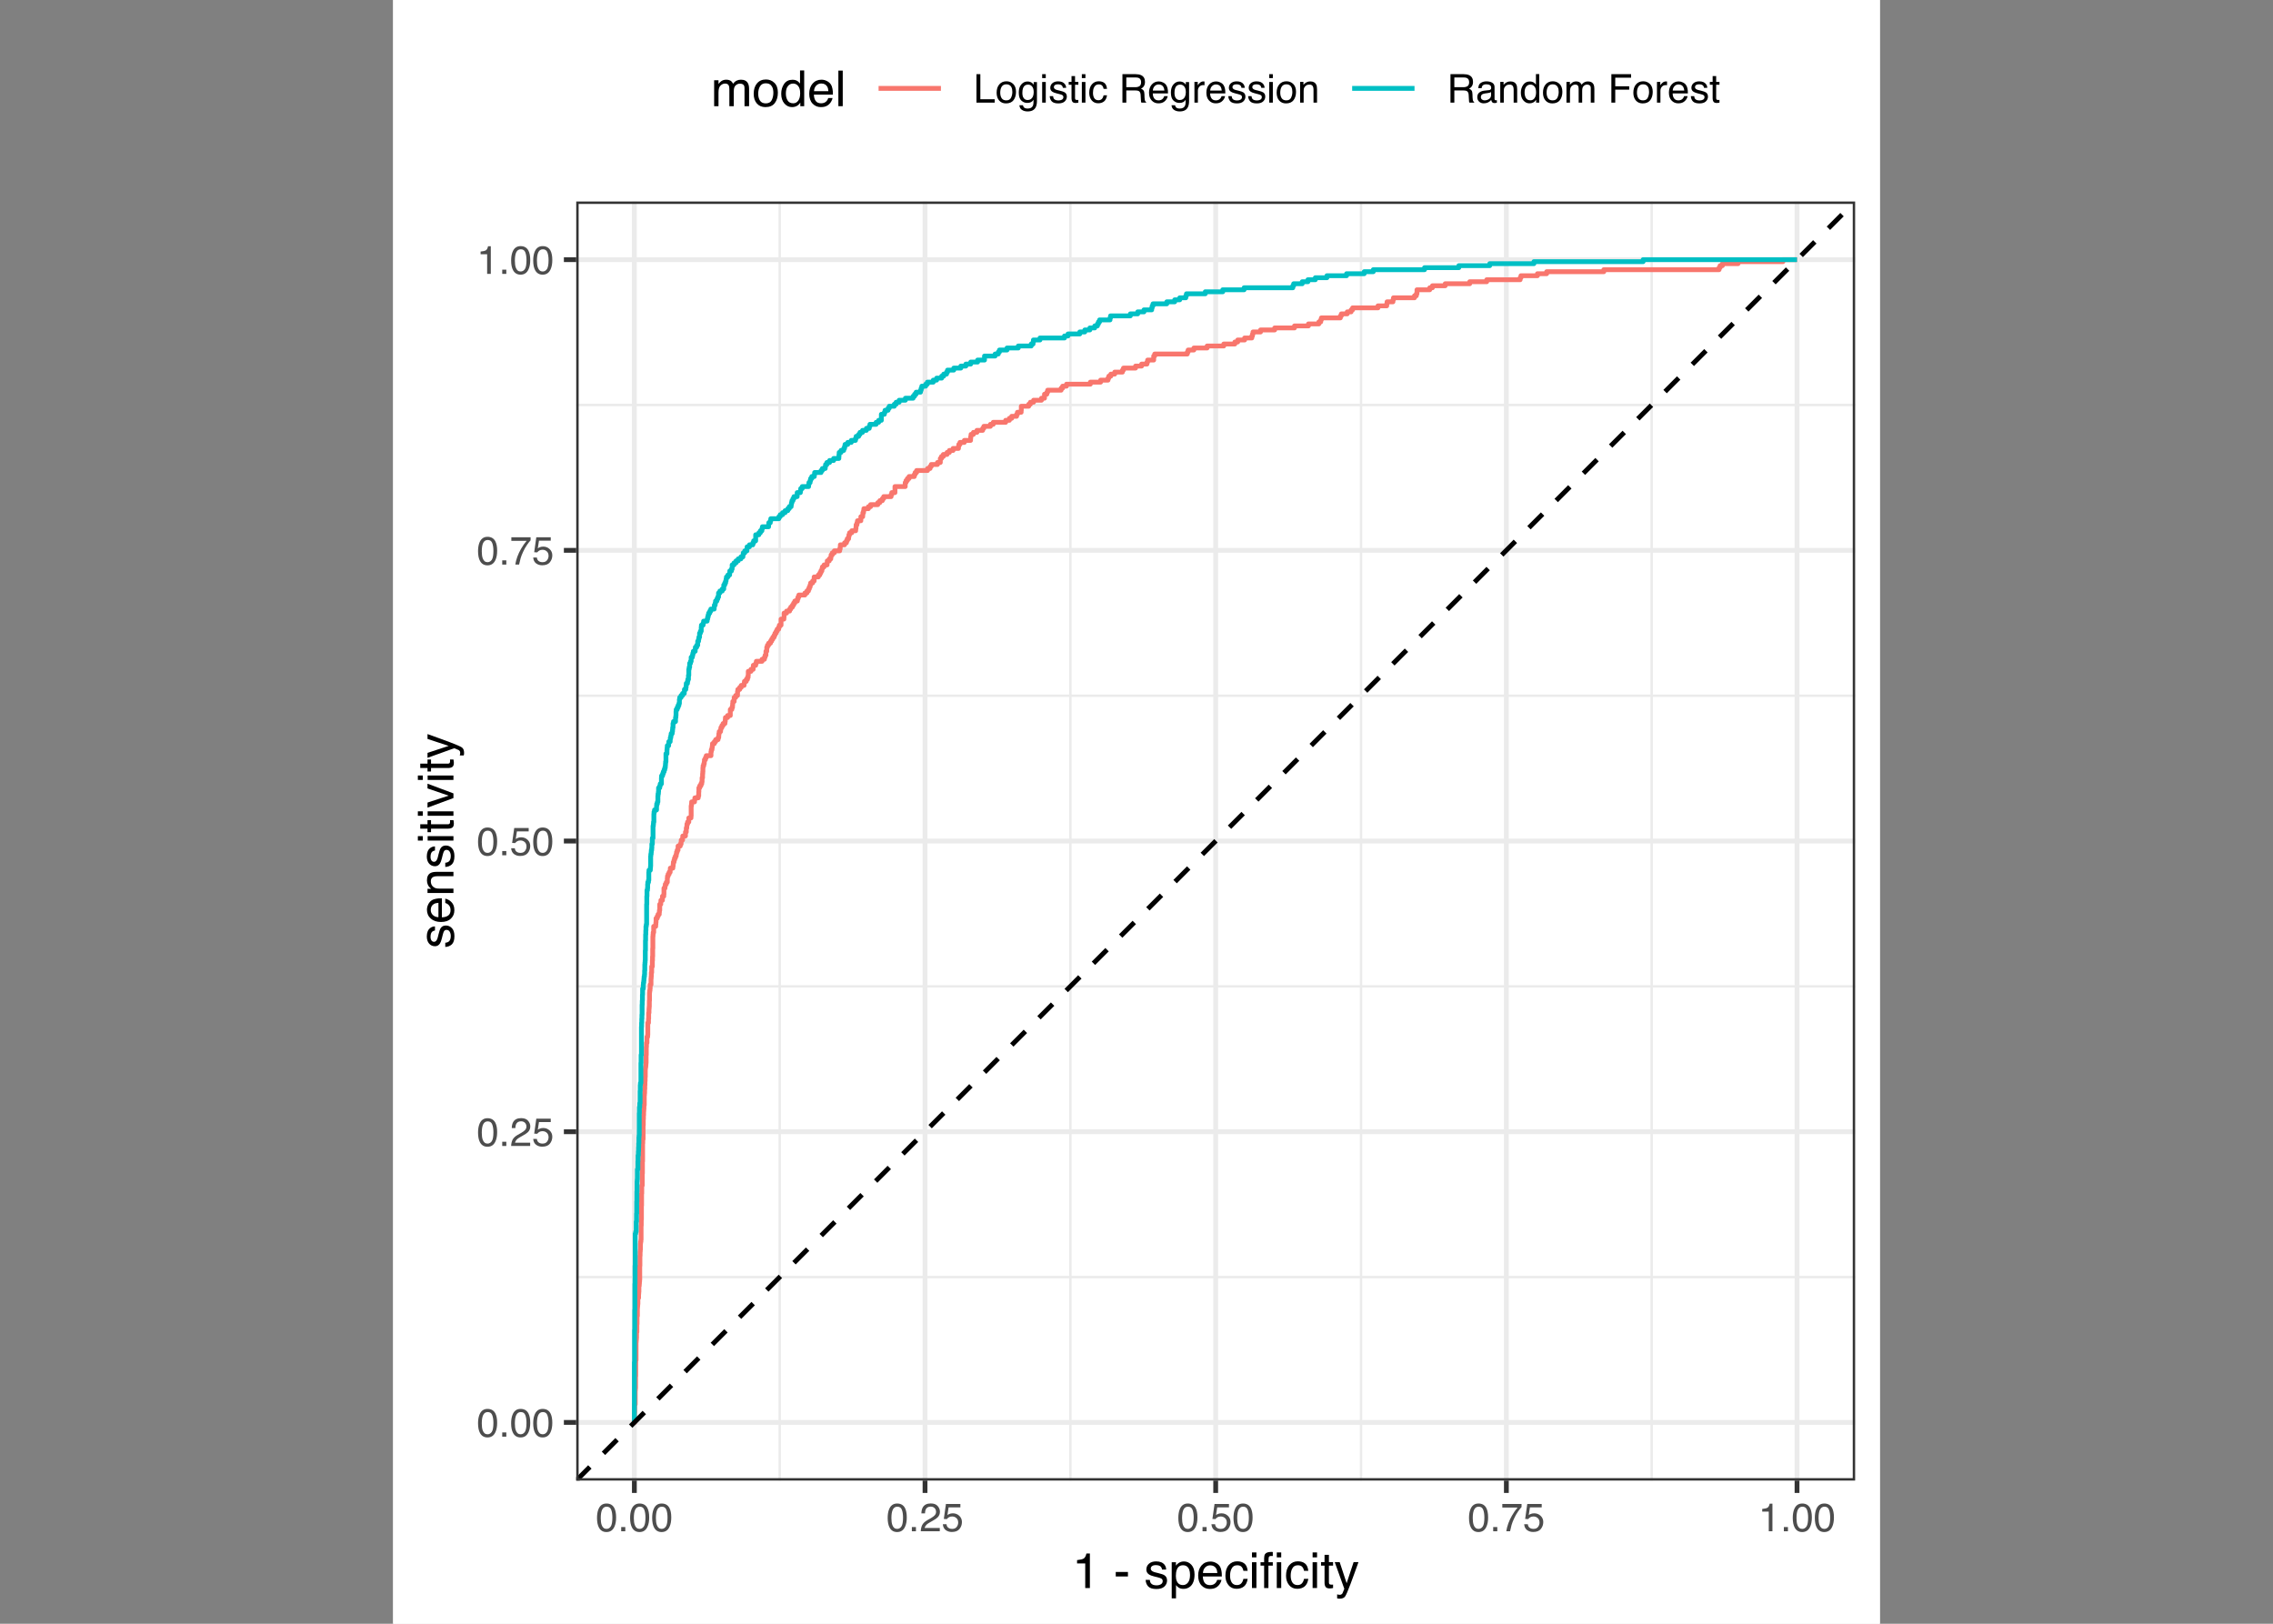 <?xml version="1.0" encoding="UTF-8"?>
<svg xmlns="http://www.w3.org/2000/svg" xmlns:xlink="http://www.w3.org/1999/xlink" width="504pt" height="360pt" viewBox="0 0 504 360" version="1.1">
<rect x="0" y="0" width="504" height="360" fill="#808080" stroke="none"/>
<defs>
<g>
<symbol overflow="visible" id="glyph0-0">
<path style="stroke:none;" d="M 0.281 0 L 0.281 -6.312 L 5.297 -6.312 L 5.297 0 Z M 4.5 -0.797 L 4.5 -5.516 L 1.078 -5.516 L 1.078 -0.797 Z M 4.5 -0.797 "/>
</symbol>
<symbol overflow="visible" id="glyph0-1">
<path style="stroke:none;" d="M 2.375 -6.156 C 3.176 -6.156 3.754 -5.828 4.109 -5.172 C 4.379 -4.66 4.516 -3.961 4.516 -3.078 C 4.516 -2.242 4.391 -1.555 4.141 -1.016 C 3.785 -0.223 3.195 0.172 2.375 0.172 C 1.633 0.172 1.082 -0.148 0.719 -0.797 C 0.426 -1.328 0.281 -2.047 0.281 -2.953 C 0.281 -3.648 0.367 -4.25 0.547 -4.75 C 0.879 -5.688 1.488 -6.156 2.375 -6.156 Z M 2.375 -0.531 C 2.77 -0.531 3.086 -0.707 3.328 -1.062 C 3.566 -1.426 3.688 -2.086 3.688 -3.047 C 3.688 -3.754 3.598 -4.332 3.422 -4.781 C 3.254 -5.227 2.922 -5.453 2.422 -5.453 C 1.973 -5.453 1.641 -5.238 1.422 -4.812 C 1.211 -4.383 1.109 -3.754 1.109 -2.922 C 1.109 -2.297 1.176 -1.789 1.312 -1.406 C 1.52 -0.82 1.875 -0.531 2.375 -0.531 Z M 2.375 -0.531 "/>
</symbol>
<symbol overflow="visible" id="glyph0-2">
<path style="stroke:none;" d="M 0.75 -0.938 L 1.656 -0.938 L 1.656 0 L 0.75 0 Z M 0.75 -0.938 "/>
</symbol>
<symbol overflow="visible" id="glyph0-3">
<path style="stroke:none;" d="M 0.281 0 C 0.301 -0.531 0.406 -0.988 0.594 -1.375 C 0.789 -1.77 1.164 -2.129 1.719 -2.453 L 2.547 -2.922 C 2.91 -3.141 3.164 -3.328 3.312 -3.484 C 3.551 -3.711 3.672 -3.984 3.672 -4.297 C 3.672 -4.648 3.562 -4.93 3.344 -5.141 C 3.133 -5.359 2.848 -5.469 2.484 -5.469 C 1.961 -5.469 1.598 -5.266 1.391 -4.859 C 1.285 -4.648 1.227 -4.352 1.219 -3.969 L 0.422 -3.969 C 0.43 -4.5 0.531 -4.938 0.719 -5.281 C 1.051 -5.875 1.645 -6.172 2.5 -6.172 C 3.195 -6.172 3.707 -5.977 4.031 -5.594 C 4.363 -5.219 4.531 -4.797 4.531 -4.328 C 4.531 -3.836 4.352 -3.414 4 -3.062 C 3.801 -2.863 3.441 -2.617 2.922 -2.328 L 2.344 -2 C 2.062 -1.844 1.836 -1.695 1.672 -1.562 C 1.391 -1.312 1.211 -1.035 1.141 -0.734 L 4.5 -0.734 L 4.5 0 Z M 0.281 0 "/>
</symbol>
<symbol overflow="visible" id="glyph0-4">
<path style="stroke:none;" d="M 1.094 -1.562 C 1.133 -1.125 1.336 -0.82 1.703 -0.656 C 1.879 -0.57 2.094 -0.531 2.344 -0.531 C 2.801 -0.531 3.141 -0.676 3.359 -0.969 C 3.578 -1.258 3.688 -1.582 3.688 -1.938 C 3.688 -2.363 3.555 -2.691 3.297 -2.922 C 3.035 -3.16 2.719 -3.281 2.344 -3.281 C 2.082 -3.281 1.852 -3.227 1.656 -3.125 C 1.469 -3.02 1.305 -2.879 1.172 -2.703 L 0.5 -2.734 L 0.969 -6.047 L 4.172 -6.047 L 4.172 -5.297 L 1.562 -5.297 L 1.297 -3.594 C 1.43 -3.695 1.566 -3.773 1.703 -3.828 C 1.93 -3.93 2.195 -3.984 2.5 -3.984 C 3.062 -3.984 3.535 -3.801 3.922 -3.438 C 4.316 -3.07 4.516 -2.609 4.516 -2.047 C 4.516 -1.461 4.332 -0.945 3.969 -0.5 C 3.613 -0.062 3.047 0.156 2.266 0.156 C 1.754 0.156 1.305 0.016 0.922 -0.266 C 0.547 -0.547 0.332 -0.977 0.281 -1.562 Z M 1.094 -1.562 "/>
</symbol>
<symbol overflow="visible" id="glyph0-5">
<path style="stroke:none;" d="M 4.594 -6.047 L 4.594 -5.375 C 4.395 -5.176 4.129 -4.836 3.797 -4.359 C 3.473 -3.891 3.188 -3.379 2.938 -2.828 C 2.688 -2.297 2.5 -1.812 2.375 -1.375 C 2.289 -1.082 2.18 -0.625 2.047 0 L 1.203 0 C 1.391 -1.176 1.816 -2.344 2.484 -3.5 C 2.879 -4.188 3.289 -4.773 3.719 -5.266 L 0.328 -5.266 L 0.328 -6.047 Z M 4.594 -6.047 "/>
</symbol>
<symbol overflow="visible" id="glyph0-6">
<path style="stroke:none;" d="M 0.844 -4.359 L 0.844 -4.953 C 1.395 -5.004 1.781 -5.094 2 -5.219 C 2.227 -5.344 2.395 -5.645 2.5 -6.125 L 3.109 -6.125 L 3.109 0 L 2.297 0 L 2.297 -4.359 Z M 0.844 -4.359 "/>
</symbol>
<symbol overflow="visible" id="glyph0-7">
<path style="stroke:none;" d="M 0.672 -6.312 L 1.531 -6.312 L 1.531 -0.75 L 4.719 -0.75 L 4.719 0 L 0.672 0 Z M 0.672 -6.312 "/>
</symbol>
<symbol overflow="visible" id="glyph0-8">
<path style="stroke:none;" d="M 2.391 -0.5 C 2.898 -0.5 3.25 -0.691 3.438 -1.078 C 3.633 -1.461 3.734 -1.895 3.734 -2.375 C 3.734 -2.801 3.664 -3.148 3.531 -3.422 C 3.312 -3.848 2.938 -4.062 2.406 -4.062 C 1.926 -4.062 1.578 -3.879 1.359 -3.516 C 1.148 -3.16 1.047 -2.727 1.047 -2.219 C 1.047 -1.727 1.148 -1.316 1.359 -0.984 C 1.578 -0.66 1.922 -0.5 2.391 -0.5 Z M 2.422 -4.734 C 3.016 -4.734 3.516 -4.535 3.922 -4.141 C 4.336 -3.742 4.547 -3.16 4.547 -2.391 C 4.547 -1.648 4.363 -1.035 4 -0.547 C 3.633 -0.066 3.07 0.172 2.312 0.172 C 1.688 0.172 1.188 -0.039 0.812 -0.469 C 0.438 -0.895 0.25 -1.473 0.25 -2.203 C 0.25 -2.973 0.445 -3.586 0.844 -4.047 C 1.238 -4.504 1.766 -4.734 2.422 -4.734 Z M 2.391 -4.719 Z M 2.391 -4.719 "/>
</symbol>
<symbol overflow="visible" id="glyph0-9">
<path style="stroke:none;" d="M 2.188 -4.688 C 2.551 -4.688 2.867 -4.598 3.141 -4.422 C 3.285 -4.316 3.43 -4.172 3.578 -3.984 L 3.578 -4.562 L 4.297 -4.562 L 4.297 -0.375 C 4.297 0.207 4.207 0.672 4.031 1.016 C 3.719 1.641 3.113 1.953 2.219 1.953 C 1.727 1.953 1.312 1.836 0.969 1.609 C 0.633 1.391 0.445 1.047 0.406 0.578 L 1.188 0.578 C 1.227 0.773 1.301 0.93 1.406 1.047 C 1.582 1.223 1.859 1.312 2.234 1.312 C 2.828 1.312 3.219 1.098 3.406 0.672 C 3.508 0.43 3.555 -0.004 3.547 -0.641 C 3.391 -0.398 3.203 -0.223 2.984 -0.109 C 2.773 0.004 2.488 0.062 2.125 0.062 C 1.633 0.062 1.203 -0.113 0.828 -0.469 C 0.453 -0.82 0.266 -1.41 0.266 -2.234 C 0.266 -3.004 0.453 -3.602 0.828 -4.031 C 1.203 -4.469 1.656 -4.688 2.188 -4.688 Z M 3.578 -2.312 C 3.578 -2.883 3.457 -3.305 3.219 -3.578 C 2.988 -3.859 2.691 -4 2.328 -4 C 1.785 -4 1.414 -3.742 1.219 -3.234 C 1.113 -2.961 1.062 -2.609 1.062 -2.172 C 1.062 -1.648 1.164 -1.254 1.375 -0.984 C 1.582 -0.711 1.863 -0.578 2.219 -0.578 C 2.77 -0.578 3.16 -0.828 3.391 -1.328 C 3.516 -1.609 3.578 -1.938 3.578 -2.312 Z M 2.281 -4.719 Z M 2.281 -4.719 "/>
</symbol>
<symbol overflow="visible" id="glyph0-10">
<path style="stroke:none;" d="M 0.562 -4.578 L 1.359 -4.578 L 1.359 0 L 0.562 0 Z M 0.562 -6.312 L 1.359 -6.312 L 1.359 -5.438 L 0.562 -5.438 Z M 0.562 -6.312 "/>
</symbol>
<symbol overflow="visible" id="glyph0-11">
<path style="stroke:none;" d="M 1.031 -1.438 C 1.051 -1.188 1.113 -0.988 1.219 -0.844 C 1.414 -0.602 1.754 -0.484 2.234 -0.484 C 2.516 -0.484 2.766 -0.539 2.984 -0.656 C 3.203 -0.781 3.312 -0.973 3.312 -1.234 C 3.312 -1.43 3.223 -1.582 3.047 -1.688 C 2.941 -1.75 2.723 -1.82 2.391 -1.906 L 1.781 -2.062 C 1.383 -2.164 1.094 -2.273 0.906 -2.391 C 0.57 -2.598 0.406 -2.891 0.406 -3.266 C 0.406 -3.691 0.562 -4.039 0.875 -4.312 C 1.195 -4.582 1.617 -4.719 2.141 -4.719 C 2.836 -4.719 3.336 -4.516 3.641 -4.109 C 3.836 -3.848 3.93 -3.57 3.922 -3.281 L 3.203 -3.281 C 3.18 -3.457 3.117 -3.613 3.016 -3.75 C 2.836 -3.957 2.531 -4.062 2.094 -4.062 C 1.801 -4.062 1.578 -4.004 1.422 -3.891 C 1.273 -3.773 1.203 -3.629 1.203 -3.453 C 1.203 -3.254 1.301 -3.094 1.5 -2.969 C 1.613 -2.895 1.781 -2.832 2 -2.781 L 2.516 -2.656 C 3.066 -2.52 3.438 -2.391 3.625 -2.266 C 3.926 -2.066 4.078 -1.754 4.078 -1.328 C 4.078 -0.922 3.922 -0.566 3.609 -0.266 C 3.305 0.023 2.832 0.172 2.188 0.172 C 1.508 0.172 1.023 0.02 0.734 -0.281 C 0.453 -0.594 0.301 -0.977 0.281 -1.438 Z M 2.172 -4.719 Z M 2.172 -4.719 "/>
</symbol>
<symbol overflow="visible" id="glyph0-12">
<path style="stroke:none;" d="M 0.719 -5.891 L 1.5 -5.891 L 1.5 -4.594 L 2.234 -4.594 L 2.234 -3.969 L 1.5 -3.969 L 1.5 -0.969 C 1.5 -0.801 1.555 -0.691 1.672 -0.641 C 1.723 -0.609 1.82 -0.594 1.969 -0.594 C 2 -0.594 2.035 -0.594 2.078 -0.594 C 2.129 -0.594 2.18 -0.598 2.234 -0.609 L 2.234 0 C 2.148 0.02 2.055 0.035 1.953 0.047 C 1.859 0.066 1.758 0.078 1.656 0.078 C 1.289 0.078 1.039 -0.016 0.906 -0.203 C 0.781 -0.391 0.719 -0.629 0.719 -0.922 L 0.719 -3.969 L 0.094 -3.969 L 0.094 -4.594 L 0.719 -4.594 Z M 0.719 -5.891 "/>
</symbol>
<symbol overflow="visible" id="glyph0-13">
<path style="stroke:none;" d="M 2.344 -4.734 C 2.863 -4.734 3.285 -4.609 3.609 -4.359 C 3.93 -4.109 4.125 -3.672 4.188 -3.047 L 3.438 -3.047 C 3.395 -3.336 3.289 -3.578 3.125 -3.766 C 2.957 -3.953 2.695 -4.047 2.344 -4.047 C 1.852 -4.047 1.5 -3.801 1.281 -3.312 C 1.145 -3.008 1.078 -2.629 1.078 -2.172 C 1.078 -1.703 1.172 -1.312 1.359 -1 C 1.555 -0.688 1.867 -0.531 2.297 -0.531 C 2.609 -0.531 2.859 -0.625 3.047 -0.812 C 3.234 -1.008 3.363 -1.281 3.438 -1.625 L 4.188 -1.625 C 4.102 -1.02 3.891 -0.57 3.547 -0.281 C 3.203 0 2.766 0.141 2.234 0.141 C 1.629 0.141 1.145 -0.078 0.781 -0.516 C 0.426 -0.961 0.25 -1.516 0.25 -2.172 C 0.25 -2.984 0.445 -3.613 0.844 -4.062 C 1.238 -4.508 1.738 -4.734 2.344 -4.734 Z M 2.219 -4.719 Z M 2.219 -4.719 "/>
</symbol>
<symbol overflow="visible" id="glyph0-14">
<path style="stroke:none;" d=""/>
</symbol>
<symbol overflow="visible" id="glyph0-15">
<path style="stroke:none;" d="M 3.609 -3.422 C 4.004 -3.422 4.316 -3.5 4.547 -3.656 C 4.785 -3.82 4.906 -4.113 4.906 -4.531 C 4.906 -4.977 4.742 -5.285 4.422 -5.453 C 4.242 -5.535 4.008 -5.578 3.719 -5.578 L 1.625 -5.578 L 1.625 -3.422 Z M 0.766 -6.312 L 3.688 -6.312 C 4.176 -6.312 4.578 -6.238 4.891 -6.094 C 5.473 -5.832 5.766 -5.336 5.766 -4.609 C 5.766 -4.234 5.688 -3.922 5.531 -3.672 C 5.383 -3.43 5.172 -3.238 4.891 -3.094 C 5.129 -3 5.312 -2.867 5.438 -2.703 C 5.562 -2.547 5.629 -2.281 5.641 -1.906 L 5.672 -1.062 C 5.68 -0.82 5.703 -0.645 5.734 -0.531 C 5.785 -0.332 5.879 -0.203 6.016 -0.141 L 6.016 0 L 4.969 0 C 4.938 -0.051 4.91 -0.117 4.891 -0.203 C 4.879 -0.297 4.867 -0.461 4.859 -0.703 L 4.797 -1.766 C 4.773 -2.172 4.625 -2.445 4.344 -2.594 C 4.176 -2.664 3.922 -2.703 3.578 -2.703 L 1.625 -2.703 L 1.625 0 L 0.766 0 Z M 0.766 -6.312 "/>
</symbol>
<symbol overflow="visible" id="glyph0-16">
<path style="stroke:none;" d="M 2.484 -4.703 C 2.805 -4.703 3.117 -4.625 3.422 -4.469 C 3.734 -4.32 3.969 -4.125 4.125 -3.875 C 4.281 -3.645 4.383 -3.375 4.438 -3.062 C 4.488 -2.852 4.516 -2.516 4.516 -2.047 L 1.141 -2.047 C 1.148 -1.586 1.258 -1.211 1.469 -0.922 C 1.676 -0.641 1.992 -0.5 2.422 -0.5 C 2.828 -0.5 3.148 -0.633 3.391 -0.906 C 3.523 -1.062 3.625 -1.238 3.688 -1.438 L 4.453 -1.438 C 4.43 -1.27 4.363 -1.082 4.25 -0.875 C 4.133 -0.664 4.004 -0.5 3.859 -0.375 C 3.629 -0.145 3.344 0.008 3 0.094 C 2.812 0.133 2.598 0.156 2.359 0.156 C 1.785 0.156 1.301 -0.051 0.906 -0.469 C 0.508 -0.883 0.312 -1.469 0.312 -2.219 C 0.312 -2.945 0.508 -3.539 0.906 -4 C 1.312 -4.469 1.836 -4.703 2.484 -4.703 Z M 3.719 -2.672 C 3.688 -3.004 3.613 -3.27 3.5 -3.469 C 3.281 -3.844 2.926 -4.031 2.438 -4.031 C 2.082 -4.031 1.785 -3.898 1.547 -3.641 C 1.305 -3.391 1.176 -3.066 1.156 -2.672 Z M 2.406 -4.719 Z M 2.406 -4.719 "/>
</symbol>
<symbol overflow="visible" id="glyph0-17">
<path style="stroke:none;" d="M 0.594 -4.594 L 1.328 -4.594 L 1.328 -3.812 C 1.379 -3.957 1.523 -4.141 1.766 -4.359 C 2.004 -4.586 2.273 -4.703 2.578 -4.703 C 2.586 -4.703 2.609 -4.695 2.641 -4.688 C 2.68 -4.688 2.742 -4.688 2.828 -4.688 L 2.828 -3.859 C 2.773 -3.867 2.727 -3.875 2.688 -3.875 C 2.656 -3.883 2.617 -3.891 2.578 -3.891 C 2.18 -3.891 1.879 -3.766 1.672 -3.516 C 1.461 -3.266 1.359 -2.973 1.359 -2.641 L 1.359 0 L 0.594 0 Z M 0.594 -4.594 "/>
</symbol>
<symbol overflow="visible" id="glyph0-18">
<path style="stroke:none;" d="M 0.562 -4.594 L 1.297 -4.594 L 1.297 -3.953 C 1.516 -4.211 1.742 -4.398 1.984 -4.516 C 2.234 -4.641 2.508 -4.703 2.812 -4.703 C 3.457 -4.703 3.895 -4.473 4.125 -4.016 C 4.25 -3.766 4.312 -3.41 4.312 -2.953 L 4.312 0 L 3.531 0 L 3.531 -2.906 C 3.531 -3.176 3.488 -3.398 3.406 -3.578 C 3.27 -3.859 3.02 -4 2.656 -4 C 2.477 -4 2.328 -3.984 2.203 -3.953 C 1.992 -3.891 1.812 -3.766 1.656 -3.578 C 1.52 -3.422 1.43 -3.258 1.391 -3.094 C 1.359 -2.938 1.344 -2.707 1.344 -2.406 L 1.344 0 L 0.562 0 Z M 2.391 -4.719 Z M 2.391 -4.719 "/>
</symbol>
<symbol overflow="visible" id="glyph0-19">
<path style="stroke:none;" d="M 1.156 -1.219 C 1.156 -1 1.238 -0.82 1.406 -0.688 C 1.57 -0.562 1.766 -0.5 1.984 -0.5 C 2.254 -0.5 2.52 -0.562 2.781 -0.688 C 3.207 -0.895 3.422 -1.238 3.422 -1.719 L 3.422 -2.344 C 3.328 -2.281 3.203 -2.227 3.047 -2.188 C 2.898 -2.145 2.754 -2.117 2.609 -2.109 L 2.141 -2.047 C 1.867 -2.004 1.66 -1.945 1.516 -1.875 C 1.273 -1.738 1.156 -1.52 1.156 -1.219 Z M 3.031 -2.781 C 3.207 -2.812 3.328 -2.891 3.391 -3.016 C 3.422 -3.078 3.438 -3.176 3.438 -3.312 C 3.438 -3.57 3.344 -3.758 3.156 -3.875 C 2.969 -4 2.703 -4.062 2.359 -4.062 C 1.953 -4.062 1.664 -3.953 1.5 -3.734 C 1.406 -3.609 1.344 -3.43 1.312 -3.203 L 0.594 -3.203 C 0.602 -3.766 0.785 -4.156 1.141 -4.375 C 1.492 -4.602 1.906 -4.719 2.375 -4.719 C 2.914 -4.719 3.352 -4.613 3.688 -4.406 C 4.02 -4.195 4.188 -3.875 4.188 -3.438 L 4.188 -0.797 C 4.188 -0.711 4.203 -0.645 4.234 -0.594 C 4.273 -0.551 4.348 -0.531 4.453 -0.531 C 4.484 -0.531 4.52 -0.531 4.562 -0.531 C 4.602 -0.531 4.648 -0.535 4.703 -0.547 L 4.703 0.016 C 4.578 0.055 4.484 0.078 4.422 0.078 C 4.359 0.086 4.273 0.094 4.172 0.094 C 3.898 0.094 3.707 0 3.594 -0.188 C 3.531 -0.281 3.484 -0.422 3.453 -0.609 C 3.297 -0.398 3.07 -0.219 2.781 -0.062 C 2.488 0.082 2.16 0.156 1.797 0.156 C 1.367 0.156 1.02 0.023 0.75 -0.234 C 0.488 -0.492 0.359 -0.816 0.359 -1.203 C 0.359 -1.629 0.488 -1.957 0.75 -2.188 C 1.02 -2.426 1.367 -2.578 1.797 -2.641 Z M 2.391 -4.719 Z M 2.391 -4.719 "/>
</symbol>
<symbol overflow="visible" id="glyph0-20">
<path style="stroke:none;" d="M 1.062 -2.25 C 1.062 -1.75 1.164 -1.332 1.375 -1 C 1.582 -0.676 1.914 -0.516 2.375 -0.516 C 2.727 -0.516 3.02 -0.664 3.25 -0.969 C 3.488 -1.281 3.609 -1.723 3.609 -2.297 C 3.609 -2.879 3.488 -3.305 3.25 -3.578 C 3.008 -3.859 2.711 -4 2.359 -4 C 1.973 -4 1.66 -3.848 1.422 -3.547 C 1.18 -3.254 1.062 -2.82 1.062 -2.25 Z M 2.219 -4.688 C 2.57 -4.688 2.867 -4.609 3.109 -4.453 C 3.242 -4.367 3.398 -4.219 3.578 -4 L 3.578 -6.328 L 4.312 -6.328 L 4.312 0 L 3.625 0 L 3.625 -0.641 C 3.438 -0.359 3.219 -0.156 2.969 -0.031 C 2.727 0.094 2.453 0.156 2.141 0.156 C 1.617 0.156 1.172 -0.055 0.797 -0.484 C 0.422 -0.91 0.234 -1.484 0.234 -2.203 C 0.234 -2.867 0.406 -3.445 0.75 -3.938 C 1.094 -4.438 1.582 -4.688 2.219 -4.688 Z M 2.219 -4.688 "/>
</symbol>
<symbol overflow="visible" id="glyph0-21">
<path style="stroke:none;" d="M 0.562 -4.594 L 1.328 -4.594 L 1.328 -3.953 C 1.516 -4.172 1.68 -4.332 1.828 -4.438 C 2.086 -4.613 2.379 -4.703 2.703 -4.703 C 3.066 -4.703 3.359 -4.613 3.578 -4.438 C 3.703 -4.332 3.816 -4.18 3.922 -3.984 C 4.098 -4.223 4.301 -4.398 4.531 -4.516 C 4.758 -4.641 5.02 -4.703 5.312 -4.703 C 5.926 -4.703 6.348 -4.477 6.578 -4.031 C 6.691 -3.789 6.75 -3.469 6.75 -3.062 L 6.75 0 L 5.953 0 L 5.953 -3.203 C 5.953 -3.504 5.875 -3.711 5.719 -3.828 C 5.57 -3.941 5.383 -4 5.156 -4 C 4.852 -4 4.594 -3.895 4.375 -3.688 C 4.156 -3.488 4.047 -3.148 4.047 -2.672 L 4.047 0 L 3.266 0 L 3.266 -3 C 3.266 -3.312 3.227 -3.539 3.156 -3.688 C 3.039 -3.895 2.82 -4 2.5 -4 C 2.207 -4 1.941 -3.883 1.703 -3.656 C 1.461 -3.438 1.344 -3.031 1.344 -2.438 L 1.344 0 L 0.562 0 Z M 0.562 -4.594 "/>
</symbol>
<symbol overflow="visible" id="glyph0-22">
<path style="stroke:none;" d="M 0.75 -6.312 L 5.125 -6.312 L 5.125 -5.531 L 1.609 -5.531 L 1.609 -3.625 L 4.703 -3.625 L 4.703 -2.875 L 1.609 -2.875 L 1.609 0 L 0.75 0 Z M 0.75 -6.312 "/>
</symbol>
<symbol overflow="visible" id="glyph1-0">
<path style="stroke:none;" d="M 0.359 0 L 0.359 -7.891 L 6.625 -7.891 L 6.625 0 Z M 5.625 -0.984 L 5.625 -6.906 L 1.344 -6.906 L 1.344 -0.984 Z M 5.625 -0.984 "/>
</symbol>
<symbol overflow="visible" id="glyph1-1">
<path style="stroke:none;" d="M 1.047 -5.453 L 1.047 -6.188 C 1.742 -6.258 2.227 -6.375 2.5 -6.531 C 2.781 -6.688 2.988 -7.062 3.125 -7.656 L 3.891 -7.656 L 3.891 0 L 2.859 0 L 2.859 -5.453 Z M 1.047 -5.453 "/>
</symbol>
<symbol overflow="visible" id="glyph1-2">
<path style="stroke:none;" d=""/>
</symbol>
<symbol overflow="visible" id="glyph1-3">
<path style="stroke:none;" d="M 0.453 -3.562 L 3.156 -3.562 L 3.156 -2.562 L 0.453 -2.562 Z M 0.453 -3.562 "/>
</symbol>
<symbol overflow="visible" id="glyph1-4">
<path style="stroke:none;" d="M 1.281 -1.812 C 1.312 -1.488 1.395 -1.238 1.531 -1.062 C 1.77 -0.75 2.191 -0.594 2.797 -0.594 C 3.148 -0.594 3.461 -0.672 3.734 -0.828 C 4.004 -0.984 4.141 -1.223 4.141 -1.547 C 4.141 -1.797 4.031 -1.984 3.812 -2.109 C 3.676 -2.191 3.398 -2.285 2.984 -2.391 L 2.219 -2.578 C 1.727 -2.703 1.367 -2.836 1.141 -2.984 C 0.723 -3.254 0.516 -3.617 0.516 -4.078 C 0.516 -4.617 0.707 -5.055 1.094 -5.391 C 1.488 -5.734 2.02 -5.906 2.688 -5.906 C 3.551 -5.906 4.176 -5.648 4.562 -5.141 C 4.801 -4.816 4.914 -4.469 4.906 -4.094 L 4 -4.094 C 3.977 -4.312 3.898 -4.508 3.766 -4.688 C 3.547 -4.945 3.16 -5.078 2.609 -5.078 C 2.242 -5.078 1.969 -5.004 1.781 -4.859 C 1.594 -4.723 1.5 -4.539 1.5 -4.312 C 1.5 -4.062 1.625 -3.863 1.875 -3.719 C 2.008 -3.625 2.219 -3.539 2.5 -3.469 L 3.141 -3.312 C 3.836 -3.145 4.301 -2.984 4.531 -2.828 C 4.914 -2.578 5.109 -2.191 5.109 -1.672 C 5.109 -1.148 4.91 -0.703 4.516 -0.328 C 4.129 0.035 3.539 0.219 2.75 0.219 C 1.895 0.219 1.285 0.023 0.922 -0.359 C 0.566 -0.754 0.379 -1.238 0.359 -1.812 Z M 2.719 -5.891 Z M 2.719 -5.891 "/>
</symbol>
<symbol overflow="visible" id="glyph1-5">
<path style="stroke:none;" d="M 3.141 -0.656 C 3.586 -0.656 3.957 -0.844 4.25 -1.219 C 4.551 -1.594 4.703 -2.156 4.703 -2.906 C 4.703 -3.363 4.641 -3.758 4.516 -4.094 C 4.266 -4.727 3.805 -5.047 3.141 -5.047 C 2.461 -5.047 2.004 -4.711 1.766 -4.047 C 1.629 -3.68 1.562 -3.223 1.562 -2.672 C 1.562 -2.234 1.629 -1.859 1.766 -1.547 C 2.016 -0.953 2.473 -0.656 3.141 -0.656 Z M 0.641 -5.719 L 1.578 -5.719 L 1.578 -4.969 C 1.766 -5.227 1.973 -5.426 2.203 -5.562 C 2.535 -5.781 2.922 -5.891 3.359 -5.891 C 4.004 -5.891 4.555 -5.641 5.016 -5.141 C 5.473 -4.641 5.703 -3.926 5.703 -3 C 5.703 -1.75 5.375 -0.852 4.719 -0.312 C 4.301 0.02 3.816 0.188 3.266 0.188 C 2.828 0.188 2.461 0.094 2.172 -0.094 C 2.004 -0.195 1.812 -0.379 1.594 -0.641 L 1.594 2.297 L 0.641 2.297 Z M 0.641 -5.719 "/>
</symbol>
<symbol overflow="visible" id="glyph1-6">
<path style="stroke:none;" d="M 3.109 -5.875 C 3.516 -5.875 3.906 -5.781 4.281 -5.594 C 4.664 -5.406 4.961 -5.156 5.172 -4.844 C 5.359 -4.562 5.484 -4.223 5.547 -3.828 C 5.609 -3.566 5.641 -3.145 5.641 -2.562 L 1.422 -2.562 C 1.441 -1.977 1.578 -1.508 1.828 -1.156 C 2.086 -0.812 2.488 -0.641 3.031 -0.641 C 3.539 -0.641 3.945 -0.805 4.25 -1.141 C 4.414 -1.328 4.535 -1.551 4.609 -1.812 L 5.562 -1.812 C 5.531 -1.594 5.441 -1.352 5.297 -1.094 C 5.16 -0.832 5.004 -0.625 4.828 -0.469 C 4.535 -0.176 4.176 0.02 3.75 0.125 C 3.508 0.176 3.242 0.203 2.953 0.203 C 2.234 0.203 1.625 -0.055 1.125 -0.578 C 0.633 -1.098 0.391 -1.828 0.391 -2.766 C 0.391 -3.691 0.641 -4.441 1.141 -5.016 C 1.641 -5.586 2.297 -5.875 3.109 -5.875 Z M 4.641 -3.328 C 4.609 -3.754 4.52 -4.094 4.375 -4.344 C 4.102 -4.801 3.66 -5.031 3.047 -5.031 C 2.598 -5.031 2.223 -4.867 1.922 -4.547 C 1.629 -4.234 1.473 -3.828 1.453 -3.328 Z M 3.016 -5.891 Z M 3.016 -5.891 "/>
</symbol>
<symbol overflow="visible" id="glyph1-7">
<path style="stroke:none;" d="M 2.922 -5.922 C 3.578 -5.922 4.109 -5.758 4.516 -5.438 C 4.922 -5.125 5.164 -4.582 5.25 -3.812 L 4.297 -3.812 C 4.242 -4.164 4.113 -4.457 3.906 -4.688 C 3.707 -4.926 3.379 -5.047 2.922 -5.047 C 2.305 -5.047 1.867 -4.75 1.609 -4.156 C 1.43 -3.758 1.344 -3.273 1.344 -2.703 C 1.344 -2.129 1.461 -1.645 1.703 -1.25 C 1.953 -0.852 2.336 -0.656 2.859 -0.656 C 3.266 -0.656 3.582 -0.773 3.812 -1.016 C 4.051 -1.266 4.211 -1.602 4.297 -2.031 L 5.25 -2.031 C 5.133 -1.27 4.863 -0.711 4.438 -0.359 C 4.008 -0.004 3.457 0.172 2.781 0.172 C 2.031 0.172 1.43 -0.102 0.984 -0.656 C 0.535 -1.207 0.312 -1.895 0.312 -2.719 C 0.312 -3.727 0.555 -4.516 1.047 -5.078 C 1.535 -5.641 2.16 -5.922 2.922 -5.922 Z M 2.781 -5.891 Z M 2.781 -5.891 "/>
</symbol>
<symbol overflow="visible" id="glyph1-8">
<path style="stroke:none;" d="M 0.703 -5.719 L 1.688 -5.719 L 1.688 0 L 0.703 0 Z M 0.703 -7.891 L 1.688 -7.891 L 1.688 -6.797 L 0.703 -6.797 Z M 0.703 -7.891 "/>
</symbol>
<symbol overflow="visible" id="glyph1-9">
<path style="stroke:none;" d="M 0.953 -6.625 C 0.961 -7.031 1.031 -7.328 1.156 -7.516 C 1.383 -7.836 1.82 -8 2.469 -8 C 2.531 -8 2.594 -8 2.656 -8 C 2.719 -8 2.789 -7.992 2.875 -7.984 L 2.875 -7.094 C 2.77 -7.102 2.695 -7.109 2.656 -7.109 C 2.613 -7.109 2.57 -7.109 2.531 -7.109 C 2.238 -7.109 2.062 -7.031 2 -6.875 C 1.945 -6.727 1.922 -6.344 1.922 -5.719 L 2.875 -5.719 L 2.875 -4.969 L 1.906 -4.969 L 1.906 0 L 0.953 0 L 0.953 -4.969 L 0.156 -4.969 L 0.156 -5.719 L 0.953 -5.719 Z M 0.953 -6.625 "/>
</symbol>
<symbol overflow="visible" id="glyph1-10">
<path style="stroke:none;" d="M 0.906 -7.359 L 1.875 -7.359 L 1.875 -5.75 L 2.797 -5.75 L 2.797 -4.969 L 1.875 -4.969 L 1.875 -1.203 C 1.875 -1.004 1.941 -0.875 2.078 -0.812 C 2.16 -0.77 2.285 -0.75 2.453 -0.75 C 2.504 -0.75 2.555 -0.75 2.609 -0.75 C 2.66 -0.75 2.723 -0.754 2.797 -0.766 L 2.797 0 C 2.68 0.031 2.562 0.051 2.438 0.062 C 2.32 0.082 2.195 0.094 2.062 0.094 C 1.613 0.094 1.305 -0.02 1.141 -0.25 C 0.984 -0.488 0.906 -0.789 0.906 -1.156 L 0.906 -4.969 L 0.125 -4.969 L 0.125 -5.75 L 0.906 -5.75 Z M 0.906 -7.359 "/>
</symbol>
<symbol overflow="visible" id="glyph1-11">
<path style="stroke:none;" d="M 4.297 -5.75 L 5.375 -5.75 C 5.238 -5.383 4.938 -4.547 4.469 -3.234 C 4.113 -2.242 3.816 -1.438 3.578 -0.812 C 3.023 0.656 2.633 1.551 2.406 1.875 C 2.176 2.195 1.781 2.359 1.219 2.359 C 1.082 2.359 0.977 2.352 0.906 2.344 C 0.832 2.332 0.742 2.312 0.641 2.281 L 0.641 1.406 C 0.805 1.445 0.926 1.473 1 1.484 C 1.07 1.492 1.141 1.5 1.203 1.5 C 1.379 1.5 1.508 1.469 1.594 1.406 C 1.676 1.352 1.75 1.285 1.812 1.203 C 1.82 1.172 1.883 1.02 2 0.75 C 2.113 0.488 2.191 0.297 2.234 0.172 L 0.109 -5.75 L 1.203 -5.75 L 2.75 -1.062 Z M 2.75 -5.891 Z M 2.75 -5.891 "/>
</symbol>
<symbol overflow="visible" id="glyph1-12">
<path style="stroke:none;" d="M 0.703 -5.75 L 1.672 -5.75 L 1.672 -4.938 C 1.898 -5.219 2.102 -5.422 2.281 -5.547 C 2.602 -5.766 2.969 -5.875 3.375 -5.875 C 3.832 -5.875 4.203 -5.766 4.484 -5.547 C 4.641 -5.41 4.781 -5.219 4.906 -4.969 C 5.125 -5.281 5.379 -5.508 5.672 -5.656 C 5.961 -5.801 6.285 -5.875 6.641 -5.875 C 7.41 -5.875 7.938 -5.598 8.219 -5.047 C 8.375 -4.742 8.453 -4.336 8.453 -3.828 L 8.453 0 L 7.438 0 L 7.438 -4 C 7.438 -4.383 7.344 -4.645 7.156 -4.781 C 6.969 -4.926 6.734 -5 6.453 -5 C 6.078 -5 5.75 -4.867 5.469 -4.609 C 5.195 -4.359 5.062 -3.938 5.062 -3.344 L 5.062 0 L 4.078 0 L 4.078 -3.75 C 4.078 -4.145 4.031 -4.43 3.938 -4.609 C 3.789 -4.879 3.52 -5.016 3.125 -5.016 C 2.758 -5.016 2.426 -4.867 2.125 -4.578 C 1.82 -4.297 1.672 -3.785 1.672 -3.047 L 1.672 0 L 0.703 0 Z M 0.703 -5.75 "/>
</symbol>
<symbol overflow="visible" id="glyph1-13">
<path style="stroke:none;" d="M 2.984 -0.625 C 3.629 -0.625 4.07 -0.863 4.312 -1.344 C 4.551 -1.832 4.672 -2.375 4.672 -2.969 C 4.672 -3.508 4.582 -3.945 4.406 -4.281 C 4.133 -4.812 3.664 -5.078 3 -5.078 C 2.406 -5.078 1.973 -4.848 1.703 -4.391 C 1.441 -3.941 1.312 -3.398 1.312 -2.766 C 1.312 -2.148 1.441 -1.641 1.703 -1.234 C 1.973 -0.828 2.398 -0.625 2.984 -0.625 Z M 3.031 -5.922 C 3.77 -5.922 4.395 -5.672 4.906 -5.172 C 5.414 -4.68 5.672 -3.957 5.672 -3 C 5.672 -2.07 5.445 -1.305 5 -0.703 C 4.551 -0.098 3.852 0.203 2.906 0.203 C 2.113 0.203 1.484 -0.062 1.016 -0.594 C 0.547 -1.125 0.312 -1.844 0.312 -2.75 C 0.312 -3.719 0.555 -4.488 1.047 -5.062 C 1.535 -5.633 2.195 -5.922 3.031 -5.922 Z M 3 -5.891 Z M 3 -5.891 "/>
</symbol>
<symbol overflow="visible" id="glyph1-14">
<path style="stroke:none;" d="M 1.328 -2.812 C 1.328 -2.195 1.457 -1.68 1.719 -1.266 C 1.977 -0.848 2.395 -0.641 2.969 -0.641 C 3.414 -0.641 3.781 -0.832 4.062 -1.219 C 4.352 -1.602 4.5 -2.156 4.5 -2.875 C 4.5 -3.602 4.348 -4.141 4.047 -4.484 C 3.754 -4.836 3.391 -5.016 2.953 -5.016 C 2.473 -5.016 2.082 -4.828 1.781 -4.453 C 1.477 -4.078 1.328 -3.531 1.328 -2.812 Z M 2.781 -5.859 C 3.219 -5.859 3.586 -5.766 3.891 -5.578 C 4.055 -5.473 4.25 -5.285 4.469 -5.016 L 4.469 -7.922 L 5.391 -7.922 L 5.391 0 L 4.531 0 L 4.531 -0.797 C 4.301 -0.441 4.031 -0.188 3.719 -0.031 C 3.414 0.125 3.066 0.203 2.672 0.203 C 2.023 0.203 1.469 -0.062 1 -0.594 C 0.531 -1.133 0.297 -1.852 0.297 -2.75 C 0.297 -3.594 0.508 -4.32 0.938 -4.938 C 1.363 -5.551 1.977 -5.859 2.781 -5.859 Z M 2.781 -5.859 "/>
</symbol>
<symbol overflow="visible" id="glyph1-15">
<path style="stroke:none;" d="M 0.734 -7.891 L 1.703 -7.891 L 1.703 0 L 0.734 0 Z M 0.734 -7.891 "/>
</symbol>
<symbol overflow="visible" id="glyph2-0">
<path style="stroke:none;" d="M 0 -0.359 L -7.891 -0.359 L -7.891 -6.625 L 0 -6.625 Z M -0.984 -5.625 L -6.906 -5.625 L -6.906 -1.344 L -0.984 -1.344 Z M -0.984 -5.625 "/>
</symbol>
<symbol overflow="visible" id="glyph2-1">
<path style="stroke:none;" d="M -1.812 -1.281 C -1.488 -1.312 -1.238 -1.395 -1.062 -1.531 C -0.75 -1.77 -0.594 -2.191 -0.594 -2.797 C -0.594 -3.148 -0.672 -3.461 -0.828 -3.734 C -0.984 -4.004 -1.223 -4.141 -1.547 -4.141 C -1.797 -4.141 -1.984 -4.031 -2.109 -3.812 C -2.191 -3.676 -2.285 -3.398 -2.391 -2.984 L -2.578 -2.219 C -2.703 -1.727 -2.836 -1.367 -2.984 -1.141 C -3.254 -0.723 -3.617 -0.516 -4.078 -0.516 C -4.617 -0.516 -5.055 -0.707 -5.391 -1.094 C -5.734 -1.488 -5.906 -2.02 -5.906 -2.688 C -5.906 -3.551 -5.648 -4.176 -5.141 -4.562 C -4.816 -4.801 -4.469 -4.914 -4.094 -4.906 L -4.094 -4 C -4.312 -3.977 -4.508 -3.898 -4.688 -3.766 C -4.945 -3.547 -5.078 -3.16 -5.078 -2.609 C -5.078 -2.242 -5.004 -1.969 -4.859 -1.781 C -4.723 -1.594 -4.539 -1.5 -4.312 -1.5 C -4.062 -1.5 -3.863 -1.625 -3.719 -1.875 C -3.625 -2.008 -3.539 -2.219 -3.469 -2.5 L -3.312 -3.141 C -3.145 -3.836 -2.984 -4.301 -2.828 -4.531 C -2.578 -4.914 -2.191 -5.109 -1.672 -5.109 C -1.148 -5.109 -0.703 -4.91 -0.328 -4.516 C 0.035 -4.129 0.219 -3.539 0.219 -2.75 C 0.219 -1.895 0.023 -1.285 -0.359 -0.922 C -0.754 -0.566 -1.238 -0.379 -1.812 -0.359 Z M -5.891 -2.719 Z M -5.891 -2.719 "/>
</symbol>
<symbol overflow="visible" id="glyph2-2">
<path style="stroke:none;" d="M -5.875 -3.109 C -5.875 -3.516 -5.781 -3.906 -5.594 -4.281 C -5.406 -4.664 -5.156 -4.961 -4.844 -5.172 C -4.562 -5.359 -4.223 -5.484 -3.828 -5.547 C -3.566 -5.609 -3.145 -5.641 -2.562 -5.641 L -2.562 -1.422 C -1.977 -1.441 -1.508 -1.578 -1.156 -1.828 C -0.812 -2.086 -0.641 -2.488 -0.641 -3.031 C -0.641 -3.539 -0.805 -3.945 -1.141 -4.25 C -1.328 -4.414 -1.551 -4.535 -1.812 -4.609 L -1.812 -5.562 C -1.594 -5.531 -1.352 -5.441 -1.094 -5.297 C -0.832 -5.16 -0.625 -5.004 -0.469 -4.828 C -0.176 -4.535 0.02 -4.176 0.125 -3.75 C 0.176 -3.508 0.203 -3.242 0.203 -2.953 C 0.203 -2.234 -0.055 -1.625 -0.578 -1.125 C -1.098 -0.633 -1.828 -0.391 -2.766 -0.391 C -3.691 -0.391 -4.441 -0.641 -5.016 -1.141 C -5.586 -1.641 -5.875 -2.297 -5.875 -3.109 Z M -3.328 -4.641 C -3.754 -4.609 -4.094 -4.52 -4.344 -4.375 C -4.801 -4.102 -5.031 -3.66 -5.031 -3.047 C -5.031 -2.598 -4.867 -2.223 -4.547 -1.922 C -4.234 -1.629 -3.828 -1.473 -3.328 -1.453 Z M -5.891 -3.016 Z M -5.891 -3.016 "/>
</symbol>
<symbol overflow="visible" id="glyph2-3">
<path style="stroke:none;" d="M -5.75 -0.703 L -5.75 -1.625 L -4.938 -1.625 C -5.27 -1.895 -5.508 -2.18 -5.656 -2.484 C -5.801 -2.797 -5.875 -3.133 -5.875 -3.5 C -5.875 -4.32 -5.594 -4.875 -5.031 -5.156 C -4.719 -5.312 -4.27 -5.391 -3.688 -5.391 L 0 -5.391 L 0 -4.422 L -3.625 -4.422 C -3.977 -4.422 -4.258 -4.367 -4.469 -4.266 C -4.832 -4.086 -5.016 -3.773 -5.016 -3.328 C -5.016 -3.098 -4.988 -2.91 -4.938 -2.766 C -4.863 -2.492 -4.707 -2.258 -4.469 -2.062 C -4.281 -1.906 -4.082 -1.801 -3.875 -1.75 C -3.676 -1.695 -3.391 -1.672 -3.016 -1.672 L 0 -1.672 L 0 -0.703 Z M -5.891 -2.984 Z M -5.891 -2.984 "/>
</symbol>
<symbol overflow="visible" id="glyph2-4">
<path style="stroke:none;" d="M -5.719 -0.703 L -5.719 -1.688 L 0 -1.688 L 0 -0.703 Z M -7.891 -0.703 L -7.891 -1.688 L -6.797 -1.688 L -6.797 -0.703 Z M -7.891 -0.703 "/>
</symbol>
<symbol overflow="visible" id="glyph2-5">
<path style="stroke:none;" d="M -7.359 -0.906 L -7.359 -1.875 L -5.75 -1.875 L -5.75 -2.797 L -4.969 -2.797 L -4.969 -1.875 L -1.203 -1.875 C -1.004 -1.875 -0.875 -1.941 -0.812 -2.078 C -0.77 -2.16 -0.75 -2.285 -0.75 -2.453 C -0.75 -2.504 -0.75 -2.555 -0.75 -2.609 C -0.75 -2.66 -0.754 -2.723 -0.766 -2.797 L 0 -2.797 C 0.031 -2.68 0.051 -2.562 0.062 -2.438 C 0.082 -2.32 0.094 -2.195 0.094 -2.062 C 0.094 -1.613 -0.02 -1.305 -0.25 -1.141 C -0.488 -0.984 -0.789 -0.906 -1.156 -0.906 L -4.969 -0.906 L -4.969 -0.125 L -5.75 -0.125 L -5.75 -0.906 Z M -7.359 -0.906 "/>
</symbol>
<symbol overflow="visible" id="glyph2-6">
<path style="stroke:none;" d="M -5.75 -1.188 L -1.062 -2.719 L -5.75 -4.328 L -5.75 -5.375 L 0 -3.219 L 0 -2.188 L -5.75 -0.062 Z M -5.75 -1.188 "/>
</symbol>
<symbol overflow="visible" id="glyph2-7">
<path style="stroke:none;" d="M -5.75 -4.297 L -5.75 -5.375 C -5.383 -5.238 -4.547 -4.938 -3.234 -4.469 C -2.242 -4.113 -1.438 -3.816 -0.812 -3.578 C 0.656 -3.023 1.551 -2.633 1.875 -2.406 C 2.195 -2.176 2.359 -1.781 2.359 -1.219 C 2.359 -1.082 2.352 -0.977 2.344 -0.906 C 2.332 -0.832 2.312 -0.742 2.281 -0.641 L 1.406 -0.641 C 1.445 -0.805 1.473 -0.926 1.484 -1 C 1.492 -1.07 1.5 -1.141 1.5 -1.203 C 1.5 -1.379 1.469 -1.508 1.406 -1.594 C 1.352 -1.676 1.285 -1.75 1.203 -1.812 C 1.172 -1.82 1.02 -1.883 0.75 -2 C 0.488 -2.113 0.297 -2.191 0.172 -2.234 L -5.75 -0.109 L -5.75 -1.203 L -1.062 -2.75 Z M -5.891 -2.75 Z M -5.891 -2.75 "/>
</symbol>
</g>
<clipPath id="clip1">
  <path d="M 87.172 0 L 416.828 0 L 416.828 360 L 87.172 360 Z M 87.172 0 "/>
</clipPath>
<clipPath id="clip2">
  <path d="M 127.77 44.676 L 411.348 44.676 L 411.348 328.254 L 127.77 328.254 Z M 127.77 44.676 "/>
</clipPath>
<clipPath id="clip3">
  <path d="M 127.77 282 L 411.348 282 L 411.348 284 L 127.77 284 Z M 127.77 282 "/>
</clipPath>
<clipPath id="clip4">
  <path d="M 127.77 218 L 411.348 218 L 411.348 219 L 127.77 219 Z M 127.77 218 "/>
</clipPath>
<clipPath id="clip5">
  <path d="M 127.77 153 L 411.348 153 L 411.348 155 L 127.77 155 Z M 127.77 153 "/>
</clipPath>
<clipPath id="clip6">
  <path d="M 127.77 89 L 411.348 89 L 411.348 91 L 127.77 91 Z M 127.77 89 "/>
</clipPath>
<clipPath id="clip7">
  <path d="M 172 44.676 L 174 44.676 L 174 328.254 L 172 328.254 Z M 172 44.676 "/>
</clipPath>
<clipPath id="clip8">
  <path d="M 237 44.676 L 238 44.676 L 238 328.254 L 237 328.254 Z M 237 44.676 "/>
</clipPath>
<clipPath id="clip9">
  <path d="M 301 44.676 L 303 44.676 L 303 328.254 L 301 328.254 Z M 301 44.676 "/>
</clipPath>
<clipPath id="clip10">
  <path d="M 365 44.676 L 367 44.676 L 367 328.254 L 365 328.254 Z M 365 44.676 "/>
</clipPath>
<clipPath id="clip11">
  <path d="M 127.77 314 L 411.348 314 L 411.348 316 L 127.77 316 Z M 127.77 314 "/>
</clipPath>
<clipPath id="clip12">
  <path d="M 127.77 250 L 411.348 250 L 411.348 252 L 127.77 252 Z M 127.77 250 "/>
</clipPath>
<clipPath id="clip13">
  <path d="M 127.77 185 L 411.348 185 L 411.348 187 L 127.77 187 Z M 127.77 185 "/>
</clipPath>
<clipPath id="clip14">
  <path d="M 127.77 121 L 411.348 121 L 411.348 123 L 127.77 123 Z M 127.77 121 "/>
</clipPath>
<clipPath id="clip15">
  <path d="M 127.77 57 L 411.348 57 L 411.348 59 L 127.77 59 Z M 127.77 57 "/>
</clipPath>
<clipPath id="clip16">
  <path d="M 140 44.676 L 142 44.676 L 142 328.254 L 140 328.254 Z M 140 44.676 "/>
</clipPath>
<clipPath id="clip17">
  <path d="M 204 44.676 L 206 44.676 L 206 328.254 L 204 328.254 Z M 204 44.676 "/>
</clipPath>
<clipPath id="clip18">
  <path d="M 269 44.676 L 271 44.676 L 271 328.254 L 269 328.254 Z M 269 44.676 "/>
</clipPath>
<clipPath id="clip19">
  <path d="M 333 44.676 L 335 44.676 L 335 328.254 L 333 328.254 Z M 333 44.676 "/>
</clipPath>
<clipPath id="clip20">
  <path d="M 397 44.676 L 399 44.676 L 399 328.254 L 397 328.254 Z M 397 44.676 "/>
</clipPath>
<clipPath id="clip21">
  <path d="M 127.77 44.676 L 411.348 44.676 L 411.348 328.254 L 127.77 328.254 Z M 127.77 44.676 "/>
</clipPath>
</defs>
<g id="surface104">
<g clip-path="url(#clip1)" clip-rule="nonzero">
<path style="fill-rule:nonzero;fill:rgb(100%,100%,100%);fill-opacity:1;stroke-width:1.067;stroke-linecap:round;stroke-linejoin:round;stroke:rgb(100%,100%,100%);stroke-opacity:1;stroke-miterlimit:10;" d="M 87.172 360 L 416.828 360 L 416.828 0 L 87.172 0 Z M 87.172 360 "/>
</g>
<g clip-path="url(#clip2)" clip-rule="nonzero">
<path style=" stroke:none;fill-rule:nonzero;fill:rgb(100%,100%,100%);fill-opacity:1;" d="M 127.77 328.254 L 411.348 328.254 L 411.348 44.676 L 127.77 44.676 Z M 127.77 328.254 "/>
</g>
<g clip-path="url(#clip3)" clip-rule="nonzero">
<path style="fill:none;stroke-width:0.533;stroke-linecap:butt;stroke-linejoin:round;stroke:rgb(92.157%,92.157%,92.157%);stroke-opacity:1;stroke-miterlimit:10;" d="M 127.77 283.141 L 411.348 283.141 "/>
</g>
<g clip-path="url(#clip4)" clip-rule="nonzero">
<path style="fill:none;stroke-width:0.533;stroke-linecap:butt;stroke-linejoin:round;stroke:rgb(92.157%,92.157%,92.157%);stroke-opacity:1;stroke-miterlimit:10;" d="M 127.77 218.691 L 411.348 218.691 "/>
</g>
<g clip-path="url(#clip5)" clip-rule="nonzero">
<path style="fill:none;stroke-width:0.533;stroke-linecap:butt;stroke-linejoin:round;stroke:rgb(92.157%,92.157%,92.157%);stroke-opacity:1;stroke-miterlimit:10;" d="M 127.77 154.242 L 411.348 154.242 "/>
</g>
<g clip-path="url(#clip6)" clip-rule="nonzero">
<path style="fill:none;stroke-width:0.533;stroke-linecap:butt;stroke-linejoin:round;stroke:rgb(92.157%,92.157%,92.157%);stroke-opacity:1;stroke-miterlimit:10;" d="M 127.77 89.793 L 411.348 89.793 "/>
</g>
<g clip-path="url(#clip7)" clip-rule="nonzero">
<path style="fill:none;stroke-width:0.533;stroke-linecap:butt;stroke-linejoin:round;stroke:rgb(92.157%,92.157%,92.157%);stroke-opacity:1;stroke-miterlimit:10;" d="M 172.887 328.254 L 172.887 44.676 "/>
</g>
<g clip-path="url(#clip8)" clip-rule="nonzero">
<path style="fill:none;stroke-width:0.533;stroke-linecap:butt;stroke-linejoin:round;stroke:rgb(92.157%,92.157%,92.157%);stroke-opacity:1;stroke-miterlimit:10;" d="M 237.336 328.254 L 237.336 44.676 "/>
</g>
<g clip-path="url(#clip9)" clip-rule="nonzero">
<path style="fill:none;stroke-width:0.533;stroke-linecap:butt;stroke-linejoin:round;stroke:rgb(92.157%,92.157%,92.157%);stroke-opacity:1;stroke-miterlimit:10;" d="M 301.785 328.254 L 301.785 44.676 "/>
</g>
<g clip-path="url(#clip10)" clip-rule="nonzero">
<path style="fill:none;stroke-width:0.533;stroke-linecap:butt;stroke-linejoin:round;stroke:rgb(92.157%,92.157%,92.157%);stroke-opacity:1;stroke-miterlimit:10;" d="M 366.234 328.254 L 366.234 44.676 "/>
</g>
<g clip-path="url(#clip11)" clip-rule="nonzero">
<path style="fill:none;stroke-width:1.067;stroke-linecap:butt;stroke-linejoin:round;stroke:rgb(92.157%,92.157%,92.157%);stroke-opacity:1;stroke-miterlimit:10;" d="M 127.77 315.367 L 411.348 315.367 "/>
</g>
<g clip-path="url(#clip12)" clip-rule="nonzero">
<path style="fill:none;stroke-width:1.067;stroke-linecap:butt;stroke-linejoin:round;stroke:rgb(92.157%,92.157%,92.157%);stroke-opacity:1;stroke-miterlimit:10;" d="M 127.77 250.918 L 411.348 250.918 "/>
</g>
<g clip-path="url(#clip13)" clip-rule="nonzero">
<path style="fill:none;stroke-width:1.067;stroke-linecap:butt;stroke-linejoin:round;stroke:rgb(92.157%,92.157%,92.157%);stroke-opacity:1;stroke-miterlimit:10;" d="M 127.77 186.465 L 411.348 186.465 "/>
</g>
<g clip-path="url(#clip14)" clip-rule="nonzero">
<path style="fill:none;stroke-width:1.067;stroke-linecap:butt;stroke-linejoin:round;stroke:rgb(92.157%,92.157%,92.157%);stroke-opacity:1;stroke-miterlimit:10;" d="M 127.77 122.016 L 411.348 122.016 "/>
</g>
<g clip-path="url(#clip15)" clip-rule="nonzero">
<path style="fill:none;stroke-width:1.067;stroke-linecap:butt;stroke-linejoin:round;stroke:rgb(92.157%,92.157%,92.157%);stroke-opacity:1;stroke-miterlimit:10;" d="M 127.77 57.566 L 411.348 57.566 "/>
</g>
<g clip-path="url(#clip16)" clip-rule="nonzero">
<path style="fill:none;stroke-width:1.067;stroke-linecap:butt;stroke-linejoin:round;stroke:rgb(92.157%,92.157%,92.157%);stroke-opacity:1;stroke-miterlimit:10;" d="M 140.66 328.254 L 140.66 44.676 "/>
</g>
<g clip-path="url(#clip17)" clip-rule="nonzero">
<path style="fill:none;stroke-width:1.067;stroke-linecap:butt;stroke-linejoin:round;stroke:rgb(92.157%,92.157%,92.157%);stroke-opacity:1;stroke-miterlimit:10;" d="M 205.109 328.254 L 205.109 44.676 "/>
</g>
<g clip-path="url(#clip18)" clip-rule="nonzero">
<path style="fill:none;stroke-width:1.067;stroke-linecap:butt;stroke-linejoin:round;stroke:rgb(92.157%,92.157%,92.157%);stroke-opacity:1;stroke-miterlimit:10;" d="M 269.559 328.254 L 269.559 44.676 "/>
</g>
<g clip-path="url(#clip19)" clip-rule="nonzero">
<path style="fill:none;stroke-width:1.067;stroke-linecap:butt;stroke-linejoin:round;stroke:rgb(92.157%,92.157%,92.157%);stroke-opacity:1;stroke-miterlimit:10;" d="M 334.012 328.254 L 334.012 44.676 "/>
</g>
<g clip-path="url(#clip20)" clip-rule="nonzero">
<path style="fill:none;stroke-width:1.067;stroke-linecap:butt;stroke-linejoin:round;stroke:rgb(92.157%,92.157%,92.157%);stroke-opacity:1;stroke-miterlimit:10;" d="M 398.461 328.254 L 398.461 44.676 "/>
</g>
<path style="fill:none;stroke-width:1.067;stroke-linecap:butt;stroke-linejoin:round;stroke:rgb(97.255%,46.275%,42.745%);stroke-opacity:1;stroke-miterlimit:10;" d="M 398.461 57.566 L 395.332 57.566 L 395.332 58.012 L 385.383 58.012 L 385.383 58.457 L 381.918 58.457 L 381.918 58.902 L 381.398 58.902 L 381.398 59.348 L 381.172 59.348 L 381.172 59.793 L 355.617 59.793 L 355.617 60.238 L 342.949 60.238 L 342.949 60.684 L 340.902 60.684 L 340.902 61.129 L 337.25 61.129 L 337.25 61.574 L 337.066 61.574 L 337.066 62.02 L 329.652 62.02 L 329.652 62.465 L 325.887 62.465 L 325.887 62.91 L 320.449 62.91 L 320.449 63.355 L 317.617 63.355 L 317.617 63.801 L 317.023 63.801 L 317.023 64.246 L 314.191 64.246 L 314.191 65.137 L 314.043 65.137 L 314.043 65.582 L 313.633 65.582 L 313.633 66.027 L 308.977 66.027 L 308.977 66.473 L 308.863 66.473 L 308.863 66.918 L 307.559 66.918 L 307.559 67.363 L 307.484 67.363 L 307.484 67.809 L 305.547 67.809 L 305.547 68.254 L 299.922 68.254 L 299.922 68.699 L 299.586 68.699 L 299.586 69.145 L 298.73 69.145 L 298.73 69.59 L 297.426 69.59 L 297.426 70.035 L 297.203 70.035 L 297.203 70.48 L 292.992 70.48 L 292.992 70.926 L 292.844 70.926 L 292.844 71.371 L 292.434 71.371 L 292.434 71.816 L 290.125 71.816 L 290.125 72.262 L 287.031 72.262 L 287.031 72.707 L 282.637 72.707 L 282.637 73.152 L 279.508 73.152 L 279.508 73.598 L 277.832 73.598 L 277.832 74.043 L 277.719 74.043 L 277.719 74.488 L 277.57 74.488 L 277.57 74.934 L 275.969 74.934 L 275.969 75.379 L 274.441 75.379 L 274.441 75.824 L 273.809 75.824 L 273.809 76.27 L 271.348 76.27 L 271.348 76.711 L 267.66 76.711 L 267.66 77.156 L 264.719 77.156 L 264.719 77.602 L 263.449 77.602 L 263.449 78.047 L 263.266 78.047 L 263.266 78.492 L 256.035 78.492 L 256.035 78.938 L 255.812 78.938 L 255.812 79.828 L 254.473 79.828 L 254.473 80.273 L 254.324 80.273 L 254.324 80.719 L 253.133 80.719 L 253.133 81.164 L 251.789 81.164 L 251.789 81.609 L 249.109 81.609 L 249.109 82.055 L 248.883 82.055 L 248.883 82.5 L 247.172 82.5 L 247.172 82.945 L 246.312 82.945 L 246.312 83.391 L 245.867 83.391 L 245.867 83.836 L 245.68 83.836 L 245.68 84.281 L 244.043 84.281 L 244.043 84.727 L 241.77 84.727 L 241.77 85.172 L 236.48 85.172 L 236.48 85.617 L 235.621 85.617 L 235.621 86.062 L 235.285 86.062 L 235.285 86.508 L 232.305 86.508 L 232.305 86.953 L 232.121 86.953 L 232.121 87.398 L 231.598 87.398 L 231.598 88.289 L 230.93 88.289 L 230.93 88.734 L 229.176 88.734 L 229.176 89.18 L 228.469 89.18 L 228.469 89.625 L 228.098 89.625 L 228.098 90.07 L 226.457 90.07 L 226.457 90.961 L 226.422 90.961 L 226.422 91.406 L 225.602 91.406 L 225.602 91.852 L 225.414 91.852 L 225.414 92.297 L 224.332 92.297 L 224.332 92.742 L 223.812 92.742 L 223.812 93.188 L 222.992 93.188 L 222.992 93.633 L 220.234 93.633 L 220.234 94.078 L 219.602 94.078 L 219.602 94.523 L 218.148 94.523 L 218.148 94.969 L 217.891 94.969 L 217.891 95.414 L 216.621 95.414 L 216.621 95.859 L 215.84 95.859 L 215.84 96.305 L 215.316 96.305 L 215.316 96.75 L 215.242 96.75 L 215.242 97.195 L 215.207 97.195 L 215.207 97.641 L 213.828 97.641 L 213.828 98.086 L 212.859 98.086 L 212.859 98.531 L 212.598 98.531 L 212.598 98.977 L 212.523 98.977 L 212.523 99.422 L 211.332 99.422 L 211.332 99.867 L 210.512 99.867 L 210.512 100.312 L 209.992 100.312 L 209.992 100.758 L 209.172 100.758 L 209.172 101.203 L 208.762 101.203 L 208.762 101.648 L 208.5 101.648 L 208.5 102.539 L 207.867 102.539 L 207.867 102.984 L 206.488 102.984 L 206.488 103.426 L 206.227 103.426 L 206.227 103.871 L 205.668 103.871 L 205.668 104.316 L 203.246 104.316 L 203.246 104.762 L 202.914 104.762 L 202.914 105.207 L 202.727 105.207 L 202.727 105.652 L 201.57 105.652 L 201.57 106.098 L 201.199 106.098 L 201.199 106.543 L 200.902 106.543 L 200.902 106.988 L 200.715 106.988 L 200.715 107.879 L 198.441 107.879 L 198.441 109.215 L 197.734 109.215 L 197.734 109.66 L 197.586 109.66 L 197.586 110.105 L 195.945 110.105 L 195.945 110.551 L 195.648 110.551 L 195.648 110.996 L 195.09 110.996 L 195.09 111.441 L 194.641 111.441 L 194.641 111.887 L 193.039 111.887 L 193.039 112.332 L 192.555 112.332 L 192.555 112.777 L 191.551 112.777 L 191.551 113.223 L 191.477 113.223 L 191.477 113.668 L 191.328 113.668 L 191.328 114.113 L 191.289 114.113 L 191.289 114.559 L 190.879 114.559 L 190.879 115.449 L 190.133 115.449 L 190.133 115.895 L 190.023 115.895 L 190.023 116.34 L 189.836 116.34 L 189.836 116.785 L 189.801 116.785 L 189.801 117.23 L 189.727 117.23 L 189.727 117.676 L 188.867 117.676 L 188.867 118.121 L 188.383 118.121 L 188.383 118.566 L 188.234 118.566 L 188.234 119.012 L 188.16 119.012 L 188.16 119.457 L 187.863 119.457 L 187.863 119.902 L 187.676 119.902 L 187.676 120.348 L 187.266 120.348 L 187.266 120.793 L 186.336 120.793 L 186.336 121.238 L 186.297 121.238 L 186.297 121.684 L 186.188 121.684 L 186.188 122.129 L 184.992 122.129 L 184.992 122.574 L 184.547 122.574 L 184.547 123.02 L 184.285 123.02 L 184.285 123.465 L 184.211 123.465 L 184.211 123.91 L 183.875 123.91 L 183.875 124.355 L 183.43 124.355 L 183.43 124.801 L 183.391 124.801 L 183.391 125.246 L 182.723 125.246 L 182.723 125.691 L 182.348 125.691 L 182.348 126.137 L 182.238 126.137 L 182.238 126.582 L 182.012 126.582 L 182.012 127.027 L 181.789 127.027 L 181.789 127.473 L 181.453 127.473 L 181.453 127.918 L 180.523 127.918 L 180.523 128.809 L 180.188 128.809 L 180.188 129.254 L 179.742 129.254 L 179.742 129.699 L 179.629 129.699 L 179.629 130.141 L 179.441 130.141 L 179.441 130.586 L 179.258 130.586 L 179.258 131.031 L 178.922 131.031 L 178.922 131.477 L 178.473 131.477 L 178.473 131.922 L 177.133 131.922 L 177.133 132.367 L 176.945 132.367 L 176.945 132.812 L 176.797 132.812 L 176.797 133.258 L 176.238 133.258 L 176.238 133.703 L 175.977 133.703 L 175.977 134.148 L 175.719 134.148 L 175.719 134.594 L 175.344 134.594 L 175.344 135.039 L 175.082 135.039 L 175.082 135.484 L 174.414 135.484 L 174.414 135.93 L 173.855 135.93 L 173.855 136.82 L 173.816 136.82 L 173.816 137.266 L 173.184 137.266 L 173.184 138.602 L 172.812 138.602 L 172.812 139.047 L 172.664 139.047 L 172.664 139.492 L 172.328 139.492 L 172.328 139.938 L 172.105 139.938 L 172.105 140.383 L 171.844 140.383 L 171.844 140.828 L 171.656 140.828 L 171.656 141.273 L 171.359 141.273 L 171.359 141.719 L 171.098 141.719 L 171.098 142.164 L 170.836 142.164 L 170.836 142.609 L 170.426 142.609 L 170.426 143.055 L 170.168 143.055 L 170.168 143.5 L 170.016 143.5 L 170.016 144.391 L 169.832 144.391 L 169.832 145.281 L 169.645 145.281 L 169.645 145.727 L 169.496 145.727 L 169.496 146.172 L 168.973 146.172 L 168.973 146.617 L 167.707 146.617 L 167.707 147.062 L 167.559 147.062 L 167.559 147.508 L 167.035 147.508 L 167.035 147.953 L 167 147.953 L 167 148.398 L 166.516 148.398 L 166.516 148.844 L 165.918 148.844 L 165.918 149.734 L 165.883 149.734 L 165.883 150.18 L 165.734 150.18 L 165.734 150.625 L 165.473 150.625 L 165.473 151.07 L 165.062 151.07 L 165.062 151.516 L 164.988 151.516 L 164.988 151.961 L 164.355 151.961 L 164.355 152.406 L 164.02 152.406 L 164.02 152.852 L 163.609 152.852 L 163.609 153.297 L 163.535 153.297 L 163.535 154.188 L 163.125 154.188 L 163.125 154.633 L 162.789 154.633 L 162.789 155.523 L 162.492 155.523 L 162.492 155.969 L 162.453 155.969 L 162.453 156.414 L 162.418 156.414 L 162.418 156.859 L 162.27 156.859 L 162.27 157.301 L 161.934 157.301 L 161.934 158.637 L 161.336 158.637 L 161.336 159.082 L 160.852 159.082 L 160.852 159.527 L 160.816 159.527 L 160.816 159.973 L 160.742 159.973 L 160.742 160.418 L 160.332 160.418 L 160.332 160.863 L 160.07 160.863 L 160.07 161.309 L 159.848 161.309 L 159.848 161.754 L 159.773 161.754 L 159.773 162.199 L 159.473 162.199 L 159.473 162.645 L 159.398 162.645 L 159.398 163.09 L 159.363 163.09 L 159.363 163.535 L 159.215 163.535 L 159.215 163.98 L 158.691 163.98 L 158.691 164.426 L 158.395 164.426 L 158.395 164.871 L 157.984 164.871 L 157.984 165.316 L 157.945 165.316 L 157.945 165.762 L 157.871 165.762 L 157.871 166.207 L 157.723 166.207 L 157.723 166.652 L 157.648 166.652 L 157.648 167.543 L 156.605 167.543 L 156.605 167.988 L 156.418 167.988 L 156.418 168.434 L 156.195 168.434 L 156.195 168.879 L 156.16 168.879 L 156.16 169.324 L 156.047 169.324 L 156.047 169.77 L 155.898 169.77 L 155.898 170.215 L 155.859 170.215 L 155.859 171.105 L 155.824 171.105 L 155.824 171.551 L 155.785 171.551 L 155.785 172.441 L 155.676 172.441 L 155.676 173.332 L 155.602 173.332 L 155.602 173.777 L 155.414 173.777 L 155.414 174.223 L 155.152 174.223 L 155.152 174.668 L 154.965 174.668 L 154.965 175.559 L 154.93 175.559 L 154.93 176.449 L 154.816 176.449 L 154.816 176.895 L 154.074 176.895 L 154.074 177.34 L 154 177.34 L 154 177.785 L 153.363 177.785 L 153.363 178.23 L 153.328 178.23 L 153.328 178.676 L 153.254 178.676 L 153.254 180.902 L 153.215 180.902 L 153.215 181.348 L 152.73 181.348 L 152.73 182.238 L 152.469 182.238 L 152.469 182.684 L 152.32 182.684 L 152.32 183.129 L 152.285 183.129 L 152.285 183.574 L 152.172 183.574 L 152.172 184.461 L 151.988 184.461 L 151.988 185.352 L 151.391 185.352 L 151.391 185.797 L 151.352 185.797 L 151.352 186.242 L 151.055 186.242 L 151.055 186.688 L 151.02 186.688 L 151.02 187.133 L 150.832 187.133 L 150.832 187.578 L 150.348 187.578 L 150.348 188.469 L 150.16 188.469 L 150.16 188.914 L 150.012 188.914 L 150.012 189.359 L 149.938 189.359 L 149.938 189.805 L 149.75 189.805 L 149.75 190.25 L 149.566 190.25 L 149.566 190.695 L 149.453 190.695 L 149.453 191.141 L 149.305 191.141 L 149.305 191.586 L 149.266 191.586 L 149.266 192.031 L 149.191 192.031 L 149.191 192.477 L 148.633 192.477 L 148.633 192.922 L 148.598 192.922 L 148.598 193.367 L 148.371 193.367 L 148.371 193.812 L 148.148 193.812 L 148.148 194.258 L 148 194.258 L 148 194.703 L 147.965 194.703 L 147.965 195.594 L 147.738 195.594 L 147.738 196.039 L 147.516 196.039 L 147.516 196.484 L 147.441 196.484 L 147.441 196.93 L 147.219 196.93 L 147.219 198.266 L 147.18 198.266 L 147.18 198.711 L 146.883 198.711 L 146.883 199.602 L 146.547 199.602 L 146.547 200.047 L 146.512 200.047 L 146.512 200.492 L 146.285 200.492 L 146.285 201.828 L 146.211 201.828 L 146.211 202.273 L 146.176 202.273 L 146.176 202.719 L 145.914 202.719 L 145.914 203.164 L 145.727 203.164 L 145.727 203.609 L 145.469 203.609 L 145.469 204.5 L 145.43 204.5 L 145.43 204.945 L 145.391 204.945 L 145.391 205.391 L 144.945 205.391 L 144.945 206.727 L 144.832 206.727 L 144.832 207.172 L 144.797 207.172 L 144.797 207.617 L 144.758 207.617 L 144.758 210.289 L 144.723 210.289 L 144.723 212.066 L 144.684 212.066 L 144.684 212.957 L 144.648 212.957 L 144.648 214.293 L 144.5 214.293 L 144.5 215.629 L 144.422 215.629 L 144.422 216.52 L 144.387 216.52 L 144.387 216.965 L 144.348 216.965 L 144.348 218.301 L 144.164 218.301 L 144.164 219.191 L 144.125 219.191 L 144.125 219.637 L 144.051 219.637 L 144.051 220.082 L 144.016 220.082 L 144.016 221.863 L 143.977 221.863 L 143.977 223.199 L 143.941 223.199 L 143.941 223.645 L 143.902 223.645 L 143.902 224.535 L 143.828 224.535 L 143.828 225.871 L 143.789 225.871 L 143.789 226.762 L 143.641 226.762 L 143.641 229.434 L 143.605 229.434 L 143.605 229.879 L 143.457 229.879 L 143.457 231.215 L 143.344 231.215 L 143.344 232.105 L 143.305 232.105 L 143.305 233.887 L 143.27 233.887 L 143.27 235.668 L 143.23 235.668 L 143.23 236.113 L 143.195 236.113 L 143.195 236.559 L 143.121 236.559 L 143.121 237.004 L 143.082 237.004 L 143.082 238.781 L 143.047 238.781 L 143.047 239.672 L 143.008 239.672 L 143.008 240.562 L 142.973 240.562 L 142.973 241.453 L 142.934 241.453 L 142.934 242.344 L 142.895 242.344 L 142.895 242.789 L 142.859 242.789 L 142.859 245.016 L 142.785 245.016 L 142.785 245.906 L 142.746 245.906 L 142.746 246.352 L 142.711 246.352 L 142.711 247.242 L 142.672 247.242 L 142.672 248.133 L 142.637 248.133 L 142.637 249.469 L 142.598 249.469 L 142.598 252.586 L 142.523 252.586 L 142.523 253.477 L 142.488 253.477 L 142.488 257.484 L 142.449 257.484 L 142.449 260.156 L 142.41 260.156 L 142.41 262.828 L 142.301 262.828 L 142.301 264.605 L 142.262 264.605 L 142.262 267.277 L 142.227 267.277 L 142.227 270.395 L 142.188 270.395 L 142.188 271.73 L 142.152 271.73 L 142.152 274.848 L 142.113 274.848 L 142.113 275.293 L 142.039 275.293 L 142.039 275.738 L 142.004 275.738 L 142.004 277.074 L 141.965 277.074 L 141.965 277.52 L 141.93 277.52 L 141.93 278.41 L 141.891 278.41 L 141.891 280.637 L 141.852 280.637 L 141.852 283.754 L 141.816 283.754 L 141.816 284.199 L 141.777 284.199 L 141.777 284.645 L 141.742 284.645 L 141.742 285.09 L 141.668 285.09 L 141.668 286.426 L 141.629 286.426 L 141.629 286.871 L 141.594 286.871 L 141.594 287.762 L 141.445 287.762 L 141.445 289.098 L 141.406 289.098 L 141.406 289.543 L 141.367 289.543 L 141.367 289.988 L 141.332 289.988 L 141.332 291.766 L 141.258 291.766 L 141.258 293.547 L 141.219 293.547 L 141.219 295.328 L 141.145 295.328 L 141.145 296.664 L 141.109 296.664 L 141.109 297.109 L 141.07 297.109 L 141.07 297.555 L 141.035 297.555 L 141.035 301.562 L 140.961 301.562 L 140.961 305.125 L 140.922 305.125 L 140.922 307.797 L 140.883 307.797 L 140.883 308.242 L 140.848 308.242 L 140.848 311.359 L 140.734 311.359 L 140.734 313.141 L 140.699 313.141 L 140.699 315.367 L 140.66 315.367 "/>
<path style="fill:none;stroke-width:1.067;stroke-linecap:butt;stroke-linejoin:round;stroke:rgb(0%,74.902%,76.863%);stroke-opacity:1;stroke-miterlimit:10;" d="M 398.461 57.566 L 364.336 57.566 L 364.336 58.012 L 340.121 58.012 L 340.121 58.457 L 330.32 58.457 L 330.32 58.902 L 323.469 58.902 L 323.469 59.348 L 315.867 59.348 L 315.867 59.793 L 304.504 59.793 L 304.504 60.238 L 302.492 60.238 L 302.492 60.684 L 298.582 60.684 L 298.582 61.129 L 294.223 61.129 L 294.223 61.574 L 291.652 61.574 L 291.652 62.02 L 290.012 62.02 L 290.012 62.465 L 288.746 62.465 L 288.746 62.91 L 286.848 62.91 L 286.848 63.355 L 286.66 63.355 L 286.66 63.801 L 275.855 63.801 L 275.855 64.246 L 271.125 64.246 L 271.125 64.691 L 267.25 64.691 L 267.25 65.137 L 263.078 65.137 L 263.078 65.582 L 262.93 65.582 L 262.93 66.027 L 261.59 66.027 L 261.59 66.473 L 260.469 66.473 L 260.469 66.918 L 258.719 66.918 L 258.719 67.363 L 255.664 67.363 L 255.664 67.809 L 255.477 67.809 L 255.477 68.254 L 255.367 68.254 L 255.367 68.699 L 253.652 68.699 L 253.652 69.145 L 252.273 69.145 L 252.273 69.59 L 250.637 69.59 L 250.637 70.035 L 246.238 70.035 L 246.238 70.48 L 246.129 70.48 L 246.129 70.926 L 243.816 70.926 L 243.816 71.371 L 243.559 71.371 L 243.559 71.816 L 243.332 71.816 L 243.332 72.262 L 242.738 72.262 L 242.738 72.707 L 241.656 72.707 L 241.656 73.152 L 240.539 73.152 L 240.539 73.598 L 239.422 73.598 L 239.422 74.043 L 236.812 74.043 L 236.812 74.488 L 236.031 74.488 L 236.031 74.934 L 230.594 74.934 L 230.594 75.379 L 229.141 75.379 L 229.141 75.824 L 229.066 75.824 L 229.066 76.27 L 228.656 76.27 L 228.656 76.711 L 225.785 76.711 L 225.785 77.156 L 223.289 77.156 L 223.289 77.602 L 221.613 77.602 L 221.613 78.047 L 221.352 78.047 L 221.352 78.492 L 220.645 78.492 L 220.645 78.938 L 218.297 78.938 L 218.297 79.828 L 216.77 79.828 L 216.77 80.273 L 215.242 80.273 L 215.242 80.719 L 214.164 80.719 L 214.164 81.164 L 213.047 81.164 L 213.047 81.609 L 211.48 81.609 L 211.48 82.055 L 210.102 82.055 L 210.102 82.5 L 209.879 82.5 L 209.879 82.945 L 209.246 82.945 L 209.246 83.391 L 208.801 83.391 L 208.801 83.836 L 207.68 83.836 L 207.68 84.281 L 206.938 84.281 L 206.938 84.727 L 205.633 84.727 L 205.633 85.172 L 205.258 85.172 L 205.258 85.617 L 204.402 85.617 L 204.402 86.062 L 204.254 86.062 L 204.254 86.508 L 204.105 86.508 L 204.105 86.953 L 203.137 86.953 L 203.137 87.398 L 202.801 87.398 L 202.801 87.844 L 202.465 87.844 L 202.465 88.289 L 200.754 88.289 L 200.754 88.734 L 199.375 88.734 L 199.375 89.18 L 198.703 89.18 L 198.703 89.625 L 198.293 89.625 L 198.293 90.07 L 197.176 90.07 L 197.176 90.516 L 196.914 90.516 L 196.914 90.961 L 196.246 90.961 L 196.246 91.406 L 196.094 91.406 L 196.094 91.852 L 195.426 91.852 L 195.426 93.188 L 194.828 93.188 L 194.828 93.633 L 194.27 93.633 L 194.27 94.078 L 192.891 94.078 L 192.891 94.523 L 192.742 94.523 L 192.742 94.969 L 192.109 94.969 L 192.109 95.414 L 191.254 95.414 L 191.254 95.859 L 190.695 95.859 L 190.695 96.305 L 190.395 96.305 L 190.395 96.75 L 189.836 96.75 L 189.836 97.195 L 189.688 97.195 L 189.688 97.641 L 188.758 97.641 L 188.758 98.086 L 187.973 98.086 L 187.973 98.531 L 187.379 98.531 L 187.379 98.977 L 187.266 98.977 L 187.266 99.422 L 187.078 99.422 L 187.078 99.867 L 186.484 99.867 L 186.484 100.312 L 186.074 100.312 L 186.074 100.758 L 186.035 100.758 L 186.035 101.203 L 186 101.203 L 186 101.648 L 184.844 101.648 L 184.844 102.094 L 183.949 102.094 L 183.949 102.539 L 183.355 102.539 L 183.355 102.984 L 183.055 102.984 L 183.055 103.426 L 182.98 103.426 L 182.98 103.871 L 182.348 103.871 L 182.348 104.316 L 182.051 104.316 L 182.051 104.762 L 180.633 104.762 L 180.633 105.207 L 180.559 105.207 L 180.559 105.652 L 180 105.652 L 180 106.098 L 179.742 106.098 L 179.742 106.543 L 179.629 106.543 L 179.629 106.988 L 179.367 106.988 L 179.367 107.434 L 179.293 107.434 L 179.293 107.879 L 177.879 107.879 L 177.879 108.324 L 177.543 108.324 L 177.543 108.77 L 177.469 108.77 L 177.469 109.215 L 176.762 109.215 L 176.762 110.105 L 176.051 110.105 L 176.051 110.551 L 175.828 110.551 L 175.828 110.996 L 175.605 110.996 L 175.605 111.441 L 175.492 111.441 L 175.492 111.887 L 175.418 111.887 L 175.418 112.332 L 175.008 112.332 L 175.008 112.777 L 174.676 112.777 L 174.676 113.223 L 174.078 113.223 L 174.078 113.668 L 173.52 113.668 L 173.52 114.113 L 172.996 114.113 L 172.996 114.559 L 172.699 114.559 L 172.699 115.004 L 170.91 115.004 L 170.91 115.449 L 170.801 115.449 L 170.801 115.895 L 170.465 115.895 L 170.465 116.34 L 170.426 116.34 L 170.426 116.785 L 169.047 116.785 L 169.047 117.23 L 168.938 117.23 L 168.938 117.676 L 168.602 117.676 L 168.602 118.121 L 168.266 118.121 L 168.266 118.566 L 167.559 118.566 L 167.559 119.902 L 167.113 119.902 L 167.113 120.348 L 166.926 120.348 L 166.926 120.793 L 166.18 120.793 L 166.18 121.238 L 165.66 121.238 L 165.66 121.684 L 165.621 121.684 L 165.621 122.129 L 165.137 122.129 L 165.137 122.574 L 164.801 122.574 L 164.801 123.02 L 164.727 123.02 L 164.727 123.465 L 164.281 123.465 L 164.281 123.91 L 163.684 123.91 L 163.684 124.355 L 163.199 124.355 L 163.199 124.801 L 162.754 124.801 L 162.754 125.246 L 162.344 125.246 L 162.344 126.137 L 162.195 126.137 L 162.195 126.582 L 161.82 126.582 L 161.82 127.027 L 161.785 127.027 L 161.785 127.473 L 161.41 127.473 L 161.41 127.918 L 161.078 127.918 L 161.078 128.363 L 161 128.363 L 161 128.809 L 160.891 128.809 L 160.891 129.254 L 160.703 129.254 L 160.703 129.699 L 160.48 129.699 L 160.48 130.586 L 160.145 130.586 L 160.145 131.031 L 159.625 131.031 L 159.625 131.477 L 159.324 131.477 L 159.324 132.367 L 159.141 132.367 L 159.141 132.812 L 158.953 132.812 L 158.953 133.258 L 158.656 133.258 L 158.656 133.703 L 158.582 133.703 L 158.582 134.148 L 158.395 134.148 L 158.395 134.594 L 158.355 134.594 L 158.355 135.039 L 157.613 135.039 L 157.613 135.484 L 157.387 135.484 L 157.387 135.93 L 157.129 135.93 L 157.129 136.375 L 157.016 136.375 L 157.016 136.82 L 156.902 136.82 L 156.902 137.266 L 156.793 137.266 L 156.793 137.711 L 156.012 137.711 L 156.012 138.156 L 155.898 138.156 L 155.898 138.602 L 155.527 138.602 L 155.527 139.047 L 155.488 139.047 L 155.488 139.938 L 155.301 139.938 L 155.301 140.383 L 155.117 140.383 L 155.117 141.273 L 154.965 141.273 L 154.965 141.719 L 154.891 141.719 L 154.891 142.164 L 154.707 142.164 L 154.707 143.055 L 154.48 143.055 L 154.48 143.5 L 154.184 143.5 L 154.184 143.945 L 154.148 143.945 L 154.148 144.391 L 153.738 144.391 L 153.738 144.836 L 153.625 144.836 L 153.625 145.281 L 153.516 145.281 L 153.516 145.727 L 153.254 145.727 L 153.254 146.617 L 153.105 146.617 L 153.105 147.062 L 152.918 147.062 L 152.918 147.953 L 152.805 147.953 L 152.805 148.398 L 152.73 148.398 L 152.73 149.734 L 152.656 149.734 L 152.656 150.625 L 152.508 150.625 L 152.508 151.07 L 152.434 151.07 L 152.434 151.516 L 152.172 151.516 L 152.172 151.961 L 152.137 151.961 L 152.137 152.406 L 152.062 152.406 L 152.062 152.852 L 151.762 152.852 L 151.762 153.297 L 151.727 153.297 L 151.727 153.742 L 151.352 153.742 L 151.352 154.188 L 151.02 154.188 L 151.02 154.633 L 150.719 154.633 L 150.719 155.078 L 150.645 155.078 L 150.645 155.969 L 150.535 155.969 L 150.535 156.414 L 150.348 156.414 L 150.348 156.859 L 150.16 156.859 L 150.16 157.301 L 149.938 157.301 L 149.938 157.746 L 149.898 157.746 L 149.898 158.637 L 149.863 158.637 L 149.863 159.082 L 149.789 159.082 L 149.789 159.973 L 149.34 159.973 L 149.34 160.418 L 149.23 160.418 L 149.23 161.309 L 149.156 161.309 L 149.156 161.754 L 149.117 161.754 L 149.117 162.199 L 149.043 162.199 L 149.043 162.645 L 148.82 162.645 L 148.82 163.09 L 148.746 163.09 L 148.746 163.535 L 148.633 163.535 L 148.633 163.98 L 148.598 163.98 L 148.598 164.426 L 148.297 164.426 L 148.297 164.871 L 148.262 164.871 L 148.262 165.316 L 147.965 165.316 L 147.965 165.762 L 147.926 165.762 L 147.926 166.207 L 147.887 166.207 L 147.887 167.098 L 147.664 167.098 L 147.664 168.879 L 147.59 168.879 L 147.59 169.324 L 147.555 169.324 L 147.555 169.77 L 147.516 169.77 L 147.516 170.215 L 147.402 170.215 L 147.402 170.66 L 147.254 170.66 L 147.254 171.105 L 147.07 171.105 L 147.07 171.551 L 146.918 171.551 L 146.918 171.996 L 146.695 171.996 L 146.695 172.441 L 146.66 172.441 L 146.66 173.777 L 146.398 173.777 L 146.398 174.223 L 146.285 174.223 L 146.285 174.668 L 146.027 174.668 L 146.027 175.559 L 145.988 175.559 L 145.988 176.004 L 145.914 176.004 L 145.914 176.449 L 145.875 176.449 L 145.875 177.785 L 145.766 177.785 L 145.766 178.23 L 145.617 178.23 L 145.617 178.676 L 145.578 178.676 L 145.578 179.566 L 145.133 179.566 L 145.133 180.012 L 145.02 180.012 L 145.02 180.457 L 144.984 180.457 L 144.984 182.238 L 144.906 182.238 L 144.906 182.684 L 144.871 182.684 L 144.871 183.129 L 144.797 183.129 L 144.797 185.797 L 144.648 185.797 L 144.648 187.133 L 144.535 187.133 L 144.535 188.023 L 144.5 188.023 L 144.5 188.469 L 144.422 188.469 L 144.422 188.914 L 144.387 188.914 L 144.387 189.359 L 144.312 189.359 L 144.312 189.805 L 144.273 189.805 L 144.273 192.031 L 144.238 192.031 L 144.238 192.477 L 144.199 192.477 L 144.199 192.922 L 143.902 192.922 L 143.902 193.367 L 143.863 193.367 L 143.863 195.148 L 143.789 195.148 L 143.789 195.594 L 143.641 195.594 L 143.641 196.039 L 143.605 196.039 L 143.605 196.93 L 143.566 196.93 L 143.566 197.375 L 143.457 197.375 L 143.457 198.711 L 143.418 198.711 L 143.418 200.492 L 143.379 200.492 L 143.379 204.945 L 143.305 204.945 L 143.305 205.391 L 143.23 205.391 L 143.23 206.281 L 143.195 206.281 L 143.195 207.172 L 143.156 207.172 L 143.156 208.508 L 143.121 208.508 L 143.121 210.73 L 143.082 210.73 L 143.082 212.957 L 143.047 212.957 L 143.047 213.402 L 143.008 213.402 L 143.008 213.848 L 142.973 213.848 L 142.973 215.184 L 142.934 215.184 L 142.934 216.074 L 142.895 216.074 L 142.895 216.52 L 142.82 216.52 L 142.82 216.965 L 142.785 216.965 L 142.785 217.41 L 142.746 217.41 L 142.746 217.855 L 142.672 217.855 L 142.672 218.301 L 142.637 218.301 L 142.637 219.191 L 142.488 219.191 L 142.488 220.527 L 142.449 220.527 L 142.449 221.863 L 142.41 221.863 L 142.41 222.754 L 142.375 222.754 L 142.375 224.98 L 142.336 224.98 L 142.336 225.871 L 142.301 225.871 L 142.301 226.762 L 142.262 226.762 L 142.262 227.652 L 142.227 227.652 L 142.227 233.887 L 142.152 233.887 L 142.152 235.668 L 142.113 235.668 L 142.113 240.117 L 142.004 240.117 L 142.004 240.562 L 141.965 240.562 L 141.965 241.898 L 141.93 241.898 L 141.93 244.57 L 141.852 244.57 L 141.852 245.461 L 141.777 245.461 L 141.777 246.797 L 141.742 246.797 L 141.742 251.695 L 141.703 251.695 L 141.703 252.141 L 141.668 252.141 L 141.668 253.477 L 141.629 253.477 L 141.629 254.367 L 141.594 254.367 L 141.594 255.258 L 141.555 255.258 L 141.555 256.148 L 141.48 256.148 L 141.48 257.484 L 141.445 257.484 L 141.445 259.266 L 141.332 259.266 L 141.332 261.492 L 141.293 261.492 L 141.293 261.938 L 141.258 261.938 L 141.258 264.164 L 141.219 264.164 L 141.219 266.387 L 141.184 266.387 L 141.184 269.059 L 141.145 269.059 L 141.145 270.84 L 141.07 270.84 L 141.07 273.066 L 140.961 273.066 L 140.961 273.512 L 140.848 273.512 L 140.848 280.637 L 140.809 280.637 L 140.809 284.645 L 140.773 284.645 L 140.773 290.434 L 140.734 290.434 L 140.734 294.883 L 140.699 294.883 L 140.699 302.008 L 140.66 302.008 L 140.66 315.367 "/>
<g clip-path="url(#clip21)" clip-rule="nonzero">
<path style="fill:none;stroke-width:1.067;stroke-linecap:butt;stroke-linejoin:round;stroke:rgb(0%,0%,0%);stroke-opacity:1;stroke-dasharray:4.268,4.268;stroke-miterlimit:10;" d="M 127.77 328.254 L 411.348 44.676 "/>
<path style="fill:none;stroke-width:1.067;stroke-linecap:round;stroke-linejoin:round;stroke:rgb(20%,20%,20%);stroke-opacity:1;stroke-miterlimit:10;" d="M 127.77 328.254 L 411.348 328.254 L 411.348 44.676 L 127.77 44.676 Z M 127.77 328.254 "/>
</g>
<g style="fill:rgb(30.196%,30.196%,30.196%);fill-opacity:1;">
  <use xlink:href="#glyph0-1" x="105.719" y="318.523"/>
  <use xlink:href="#glyph0-2" x="110.611" y="318.523"/>
  <use xlink:href="#glyph0-1" x="113.055" y="318.523"/>
  <use xlink:href="#glyph0-1" x="117.948" y="318.523"/>
</g>
<g style="fill:rgb(30.196%,30.196%,30.196%);fill-opacity:1;">
  <use xlink:href="#glyph0-1" x="105.719" y="254.074"/>
  <use xlink:href="#glyph0-2" x="110.611" y="254.074"/>
  <use xlink:href="#glyph0-3" x="113.055" y="254.074"/>
  <use xlink:href="#glyph0-4" x="117.948" y="254.074"/>
</g>
<g style="fill:rgb(30.196%,30.196%,30.196%);fill-opacity:1;">
  <use xlink:href="#glyph0-1" x="105.719" y="189.621"/>
  <use xlink:href="#glyph0-2" x="110.611" y="189.621"/>
  <use xlink:href="#glyph0-4" x="113.055" y="189.621"/>
  <use xlink:href="#glyph0-1" x="117.948" y="189.621"/>
</g>
<g style="fill:rgb(30.196%,30.196%,30.196%);fill-opacity:1;">
  <use xlink:href="#glyph0-1" x="105.719" y="125.172"/>
  <use xlink:href="#glyph0-2" x="110.611" y="125.172"/>
  <use xlink:href="#glyph0-5" x="113.055" y="125.172"/>
  <use xlink:href="#glyph0-4" x="117.948" y="125.172"/>
</g>
<g style="fill:rgb(30.196%,30.196%,30.196%);fill-opacity:1;">
  <use xlink:href="#glyph0-6" x="105.719" y="60.723"/>
  <use xlink:href="#glyph0-2" x="110.611" y="60.723"/>
  <use xlink:href="#glyph0-1" x="113.055" y="60.723"/>
  <use xlink:href="#glyph0-1" x="117.948" y="60.723"/>
</g>
<path style="fill:none;stroke-width:1.067;stroke-linecap:butt;stroke-linejoin:round;stroke:rgb(20%,20%,20%);stroke-opacity:1;stroke-miterlimit:10;" d="M 125.031 315.367 L 127.77 315.367 "/>
<path style="fill:none;stroke-width:1.067;stroke-linecap:butt;stroke-linejoin:round;stroke:rgb(20%,20%,20%);stroke-opacity:1;stroke-miterlimit:10;" d="M 125.031 250.918 L 127.77 250.918 "/>
<path style="fill:none;stroke-width:1.067;stroke-linecap:butt;stroke-linejoin:round;stroke:rgb(20%,20%,20%);stroke-opacity:1;stroke-miterlimit:10;" d="M 125.031 186.465 L 127.77 186.465 "/>
<path style="fill:none;stroke-width:1.067;stroke-linecap:butt;stroke-linejoin:round;stroke:rgb(20%,20%,20%);stroke-opacity:1;stroke-miterlimit:10;" d="M 125.031 122.016 L 127.77 122.016 "/>
<path style="fill:none;stroke-width:1.067;stroke-linecap:butt;stroke-linejoin:round;stroke:rgb(20%,20%,20%);stroke-opacity:1;stroke-miterlimit:10;" d="M 125.031 57.566 L 127.77 57.566 "/>
<path style="fill:none;stroke-width:1.067;stroke-linecap:butt;stroke-linejoin:round;stroke:rgb(20%,20%,20%);stroke-opacity:1;stroke-miterlimit:10;" d="M 140.66 330.996 L 140.66 328.254 "/>
<path style="fill:none;stroke-width:1.067;stroke-linecap:butt;stroke-linejoin:round;stroke:rgb(20%,20%,20%);stroke-opacity:1;stroke-miterlimit:10;" d="M 205.109 330.996 L 205.109 328.254 "/>
<path style="fill:none;stroke-width:1.067;stroke-linecap:butt;stroke-linejoin:round;stroke:rgb(20%,20%,20%);stroke-opacity:1;stroke-miterlimit:10;" d="M 269.559 330.996 L 269.559 328.254 "/>
<path style="fill:none;stroke-width:1.067;stroke-linecap:butt;stroke-linejoin:round;stroke:rgb(20%,20%,20%);stroke-opacity:1;stroke-miterlimit:10;" d="M 334.012 330.996 L 334.012 328.254 "/>
<path style="fill:none;stroke-width:1.067;stroke-linecap:butt;stroke-linejoin:round;stroke:rgb(20%,20%,20%);stroke-opacity:1;stroke-miterlimit:10;" d="M 398.461 330.996 L 398.461 328.254 "/>
<g style="fill:rgb(30.196%,30.196%,30.196%);fill-opacity:1;">
  <use xlink:href="#glyph0-1" x="132.098" y="339.5"/>
  <use xlink:href="#glyph0-2" x="136.99" y="339.5"/>
  <use xlink:href="#glyph0-1" x="139.434" y="339.5"/>
  <use xlink:href="#glyph0-1" x="144.327" y="339.5"/>
</g>
<g style="fill:rgb(30.196%,30.196%,30.196%);fill-opacity:1;">
  <use xlink:href="#glyph0-1" x="196.547" y="339.5"/>
  <use xlink:href="#glyph0-2" x="201.439" y="339.5"/>
  <use xlink:href="#glyph0-3" x="203.883" y="339.5"/>
  <use xlink:href="#glyph0-4" x="208.776" y="339.5"/>
</g>
<g style="fill:rgb(30.196%,30.196%,30.196%);fill-opacity:1;">
  <use xlink:href="#glyph0-1" x="260.996" y="339.5"/>
  <use xlink:href="#glyph0-2" x="265.889" y="339.5"/>
  <use xlink:href="#glyph0-4" x="268.333" y="339.5"/>
  <use xlink:href="#glyph0-1" x="273.225" y="339.5"/>
</g>
<g style="fill:rgb(30.196%,30.196%,30.196%);fill-opacity:1;">
  <use xlink:href="#glyph0-1" x="325.449" y="339.5"/>
  <use xlink:href="#glyph0-2" x="330.342" y="339.5"/>
  <use xlink:href="#glyph0-5" x="332.786" y="339.5"/>
  <use xlink:href="#glyph0-4" x="337.678" y="339.5"/>
</g>
<g style="fill:rgb(30.196%,30.196%,30.196%);fill-opacity:1;">
  <use xlink:href="#glyph0-6" x="389.898" y="339.5"/>
  <use xlink:href="#glyph0-2" x="394.791" y="339.5"/>
  <use xlink:href="#glyph0-1" x="397.235" y="339.5"/>
  <use xlink:href="#glyph0-1" x="402.127" y="339.5"/>
</g>
<g style="fill:rgb(0%,0%,0%);fill-opacity:1;">
  <use xlink:href="#glyph1-1" x="237.773" y="352.082"/>
  <use xlink:href="#glyph1-2" x="243.891" y="352.082"/>
  <use xlink:href="#glyph1-3" x="246.947" y="352.082"/>
  <use xlink:href="#glyph1-2" x="250.61" y="352.082"/>
  <use xlink:href="#glyph1-4" x="253.667" y="352.082"/>
  <use xlink:href="#glyph1-5" x="259.167" y="352.082"/>
  <use xlink:href="#glyph1-6" x="265.284" y="352.082"/>
  <use xlink:href="#glyph1-7" x="271.402" y="352.082"/>
  <use xlink:href="#glyph1-8" x="276.902" y="352.082"/>
  <use xlink:href="#glyph1-9" x="279.346" y="352.082"/>
  <use xlink:href="#glyph1-8" x="282.402" y="352.082"/>
  <use xlink:href="#glyph1-7" x="284.846" y="352.082"/>
  <use xlink:href="#glyph1-8" x="290.346" y="352.082"/>
  <use xlink:href="#glyph1-10" x="292.79" y="352.082"/>
  <use xlink:href="#glyph1-11" x="295.846" y="352.082"/>
</g>
<g style="fill:rgb(0%,0%,0%);fill-opacity:1;">
  <use xlink:href="#glyph2-1" x="100.543" y="210.305"/>
  <use xlink:href="#glyph2-2" x="100.543" y="204.805"/>
  <use xlink:href="#glyph2-3" x="100.543" y="198.687"/>
  <use xlink:href="#glyph2-1" x="100.543" y="192.569"/>
  <use xlink:href="#glyph2-4" x="100.543" y="187.069"/>
  <use xlink:href="#glyph2-5" x="100.543" y="184.625"/>
  <use xlink:href="#glyph2-4" x="100.543" y="181.569"/>
  <use xlink:href="#glyph2-6" x="100.543" y="179.125"/>
  <use xlink:href="#glyph2-4" x="100.543" y="173.625"/>
  <use xlink:href="#glyph2-5" x="100.543" y="171.182"/>
  <use xlink:href="#glyph2-7" x="100.543" y="168.125"/>
</g>
<path style=" stroke:none;fill-rule:nonzero;fill:rgb(100%,100%,100%);fill-opacity:1;" d="M 152.168 33.719 L 386.957 33.719 L 386.957 5.48 L 152.168 5.48 Z M 152.168 33.719 "/>
<g style="fill:rgb(0%,0%,0%);fill-opacity:1;">
  <use xlink:href="#glyph1-12" x="157.645" y="23.543"/>
  <use xlink:href="#glyph1-13" x="166.808" y="23.543"/>
  <use xlink:href="#glyph1-14" x="172.925" y="23.543"/>
  <use xlink:href="#glyph1-6" x="179.043" y="23.543"/>
  <use xlink:href="#glyph1-15" x="185.161" y="23.543"/>
</g>
<path style=" stroke:none;fill-rule:nonzero;fill:rgb(100%,100%,100%);fill-opacity:1;" d="M 193.086 28.238 L 210.367 28.238 L 210.367 10.957 L 193.086 10.957 Z M 193.086 28.238 "/>
<path style="fill:none;stroke-width:1.067;stroke-linecap:butt;stroke-linejoin:round;stroke:rgb(97.255%,46.275%,42.745%);stroke-opacity:1;stroke-miterlimit:10;" d="M 194.812 19.598 L 208.637 19.598 "/>
<path style=" stroke:none;fill-rule:nonzero;fill:rgb(100%,100%,100%);fill-opacity:1;" d="M 298.09 28.238 L 315.371 28.238 L 315.371 10.957 L 298.09 10.957 Z M 298.09 28.238 "/>
<path style="fill:none;stroke-width:1.067;stroke-linecap:butt;stroke-linejoin:round;stroke:rgb(0%,74.902%,76.863%);stroke-opacity:1;stroke-miterlimit:10;" d="M 299.82 19.598 L 313.645 19.598 "/>
<g style="fill:rgb(0%,0%,0%);fill-opacity:1;">
  <use xlink:href="#glyph0-7" x="215.844" y="22.754"/>
  <use xlink:href="#glyph0-8" x="220.736" y="22.754"/>
  <use xlink:href="#glyph0-9" x="225.629" y="22.754"/>
  <use xlink:href="#glyph0-10" x="230.521" y="22.754"/>
  <use xlink:href="#glyph0-11" x="232.475" y="22.754"/>
  <use xlink:href="#glyph0-12" x="236.874" y="22.754"/>
  <use xlink:href="#glyph0-10" x="239.318" y="22.754"/>
  <use xlink:href="#glyph0-13" x="241.272" y="22.754"/>
  <use xlink:href="#glyph0-14" x="245.671" y="22.754"/>
  <use xlink:href="#glyph0-15" x="248.115" y="22.754"/>
  <use xlink:href="#glyph0-16" x="254.468" y="22.754"/>
  <use xlink:href="#glyph0-9" x="259.36" y="22.754"/>
  <use xlink:href="#glyph0-17" x="264.252" y="22.754"/>
  <use xlink:href="#glyph0-16" x="267.182" y="22.754"/>
  <use xlink:href="#glyph0-11" x="272.074" y="22.754"/>
  <use xlink:href="#glyph0-11" x="276.473" y="22.754"/>
  <use xlink:href="#glyph0-10" x="280.871" y="22.754"/>
  <use xlink:href="#glyph0-8" x="282.826" y="22.754"/>
  <use xlink:href="#glyph0-18" x="287.718" y="22.754"/>
</g>
<g style="fill:rgb(0%,0%,0%);fill-opacity:1;">
  <use xlink:href="#glyph0-15" x="320.852" y="22.754"/>
  <use xlink:href="#glyph0-19" x="327.204" y="22.754"/>
  <use xlink:href="#glyph0-18" x="332.097" y="22.754"/>
  <use xlink:href="#glyph0-20" x="336.989" y="22.754"/>
  <use xlink:href="#glyph0-8" x="341.882" y="22.754"/>
  <use xlink:href="#glyph0-21" x="346.774" y="22.754"/>
  <use xlink:href="#glyph0-14" x="354.102" y="22.754"/>
  <use xlink:href="#glyph0-22" x="356.546" y="22.754"/>
  <use xlink:href="#glyph0-8" x="361.919" y="22.754"/>
  <use xlink:href="#glyph0-17" x="366.812" y="22.754"/>
  <use xlink:href="#glyph0-16" x="369.741" y="22.754"/>
  <use xlink:href="#glyph0-11" x="374.634" y="22.754"/>
  <use xlink:href="#glyph0-12" x="379.032" y="22.754"/>
</g>
</g>
</svg>
